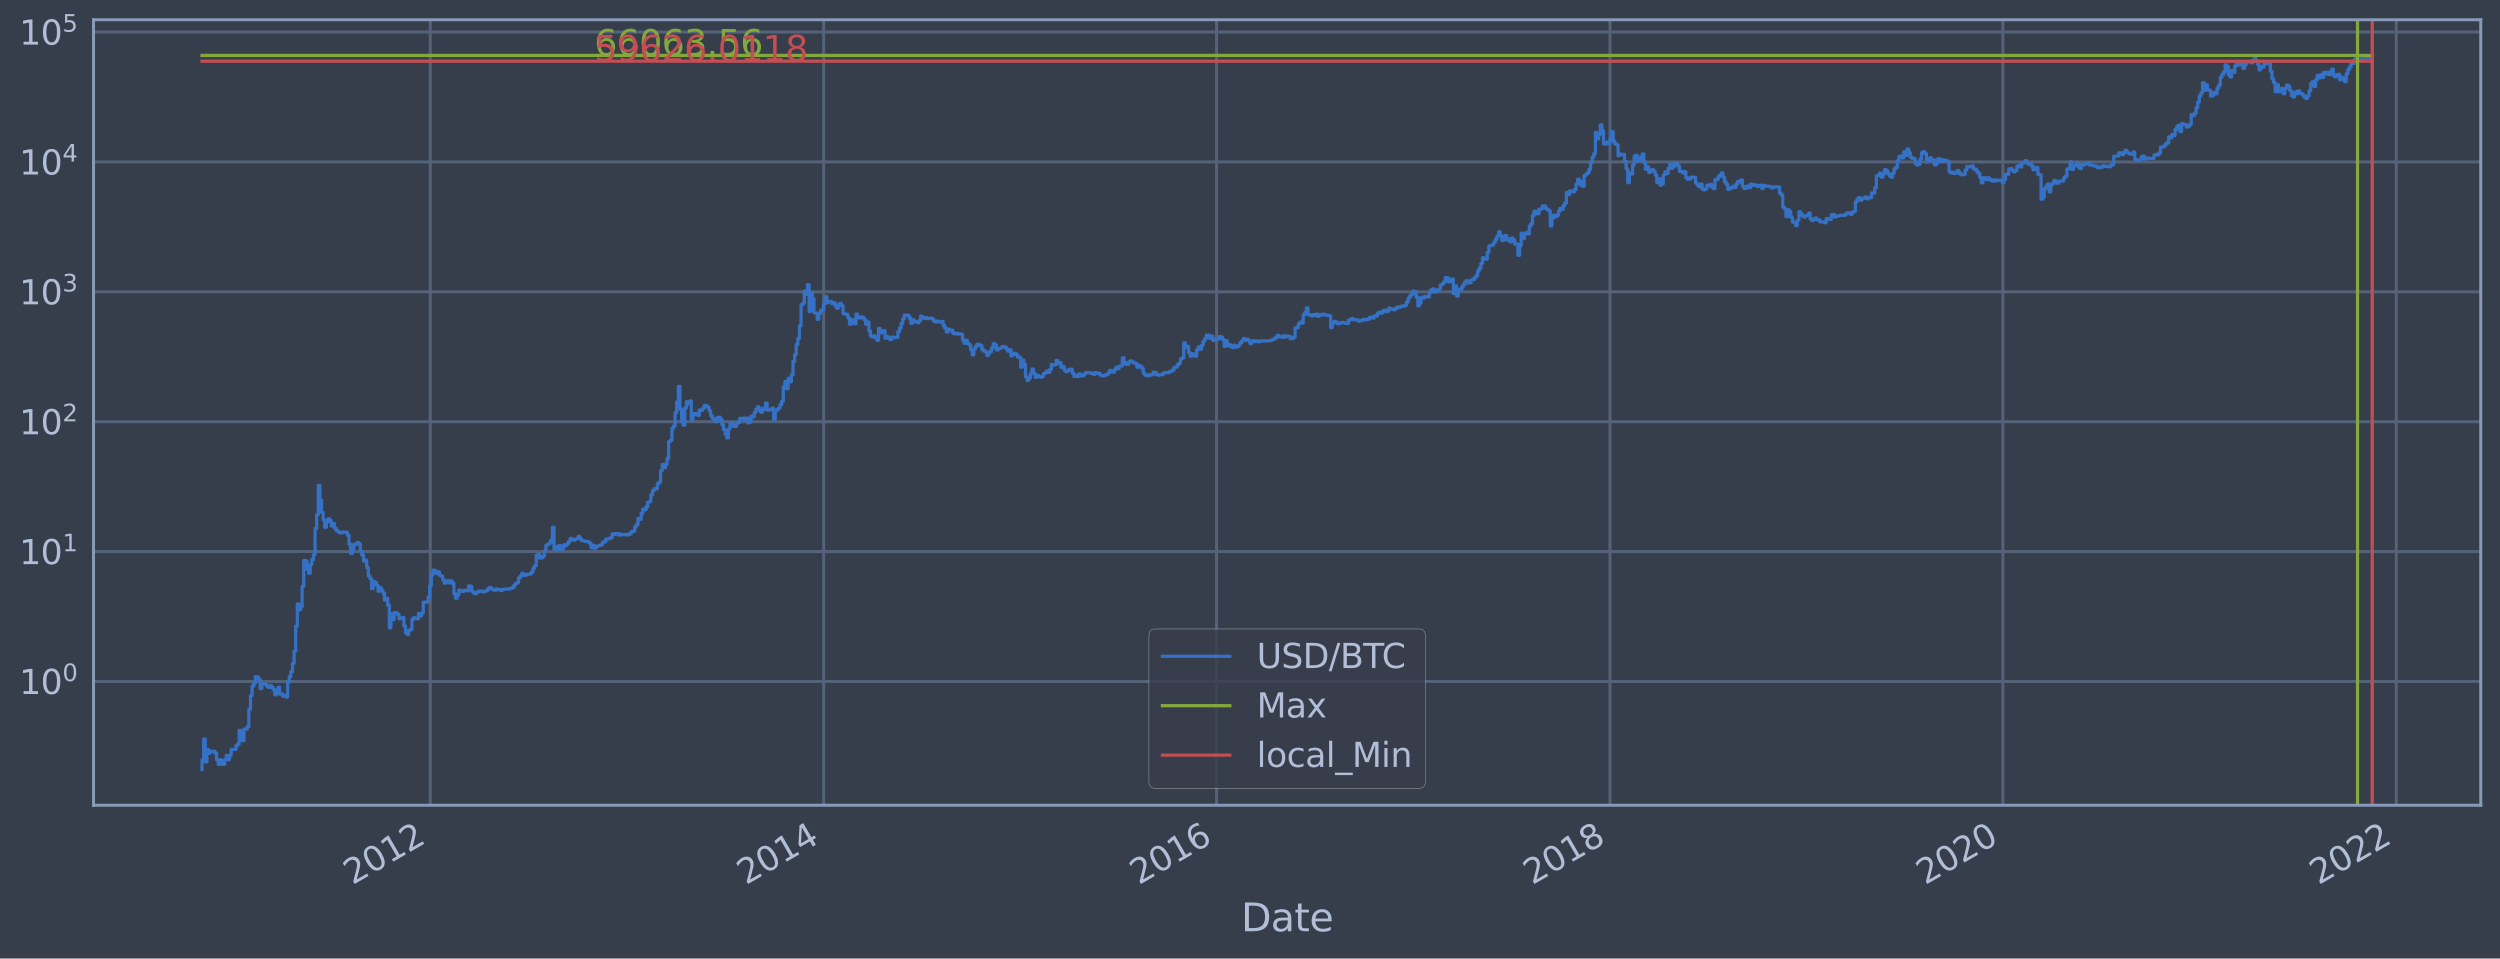 <?xml version="1.0" encoding="utf-8" standalone="no"?>
<!DOCTYPE svg PUBLIC "-//W3C//DTD SVG 1.1//EN"
  "http://www.w3.org/Graphics/SVG/1.1/DTD/svg11.dtd">
<svg xmlns:xlink="http://www.w3.org/1999/xlink" width="934.976pt" height="358.47pt" viewBox="0 0 934.976 358.47" xmlns="http://www.w3.org/2000/svg" version="1.1">
 <defs>
  <style type="text/css">*{stroke-linejoin: round; stroke-linecap: butt}</style>
 </defs>
 <g id="figure_1">
  <g id="patch_1">
   <path d="M 0 358.47 
L 934.976 358.47 
L 934.976 0 
L 0 0 
z
" style="fill: #373e4b"/>
  </g>
  <g id="axes_1">
   <g id="patch_2">
    <path d="M 34.976 301.14 
L 927.776 301.14 
L 927.776 7.38 
L 34.976 7.38 
z
" style="fill: #373e4b"/>
   </g>
   <g id="matplotlib.axis_1">
    <g id="xtick_1">
     <g id="line2d_1">
      <path d="M 160.902 301.14 
L 160.902 7.38 
" clip-path="url(#p36092321a8)" style="fill: none; stroke: #546379; stroke-width: 1.12; stroke-linecap: square"/>
     </g>
     <g id="line2d_2"/>
     <g id="text_1">
      <!-- 2012 -->
      <g style="fill: #b1bed6" transform="translate(131.821 331.065)rotate(-30)scale(0.126 -0.126)">
       <defs>
        <path id="DejaVuSans-32" d="M 1228 531 
L 3431 531 
L 3431 0 
L 469 0 
L 469 531 
Q 828 903 1448 1529 
Q 2069 2156 2228 2338 
Q 2531 2678 2651 2914 
Q 2772 3150 2772 3378 
Q 2772 3750 2511 3984 
Q 2250 4219 1831 4219 
Q 1534 4219 1204 4116 
Q 875 4013 500 3803 
L 500 4441 
Q 881 4594 1212 4672 
Q 1544 4750 1819 4750 
Q 2544 4750 2975 4387 
Q 3406 4025 3406 3419 
Q 3406 3131 3298 2873 
Q 3191 2616 2906 2266 
Q 2828 2175 2409 1742 
Q 1991 1309 1228 531 
z
" transform="scale(0.016)"/>
        <path id="DejaVuSans-30" d="M 2034 4250 
Q 1547 4250 1301 3770 
Q 1056 3291 1056 2328 
Q 1056 1369 1301 889 
Q 1547 409 2034 409 
Q 2525 409 2770 889 
Q 3016 1369 3016 2328 
Q 3016 3291 2770 3770 
Q 2525 4250 2034 4250 
z
M 2034 4750 
Q 2819 4750 3233 4129 
Q 3647 3509 3647 2328 
Q 3647 1150 3233 529 
Q 2819 -91 2034 -91 
Q 1250 -91 836 529 
Q 422 1150 422 2328 
Q 422 3509 836 4129 
Q 1250 4750 2034 4750 
z
" transform="scale(0.016)"/>
        <path id="DejaVuSans-31" d="M 794 531 
L 1825 531 
L 1825 4091 
L 703 3866 
L 703 4441 
L 1819 4666 
L 2450 4666 
L 2450 531 
L 3481 531 
L 3481 0 
L 794 0 
L 794 531 
z
" transform="scale(0.016)"/>
       </defs>
       <use xlink:href="#DejaVuSans-32"/>
       <use xlink:href="#DejaVuSans-30" x="63.623"/>
       <use xlink:href="#DejaVuSans-31" x="127.246"/>
       <use xlink:href="#DejaVuSans-32" x="190.869"/>
      </g>
     </g>
    </g>
    <g id="xtick_2">
     <g id="line2d_3">
      <path d="M 308.04 301.14 
L 308.04 7.38 
" clip-path="url(#p36092321a8)" style="fill: none; stroke: #546379; stroke-width: 1.12; stroke-linecap: square"/>
     </g>
     <g id="line2d_4"/>
     <g id="text_2">
      <!-- 2014 -->
      <g style="fill: #b1bed6" transform="translate(278.958 331.065)rotate(-30)scale(0.126 -0.126)">
       <defs>
        <path id="DejaVuSans-34" d="M 2419 4116 
L 825 1625 
L 2419 1625 
L 2419 4116 
z
M 2253 4666 
L 3047 4666 
L 3047 1625 
L 3713 1625 
L 3713 1100 
L 3047 1100 
L 3047 0 
L 2419 0 
L 2419 1100 
L 313 1100 
L 313 1709 
L 2253 4666 
z
" transform="scale(0.016)"/>
       </defs>
       <use xlink:href="#DejaVuSans-32"/>
       <use xlink:href="#DejaVuSans-30" x="63.623"/>
       <use xlink:href="#DejaVuSans-31" x="127.246"/>
       <use xlink:href="#DejaVuSans-34" x="190.869"/>
      </g>
     </g>
    </g>
    <g id="xtick_3">
     <g id="line2d_5">
      <path d="M 454.976 301.14 
L 454.976 7.38 
" clip-path="url(#p36092321a8)" style="fill: none; stroke: #546379; stroke-width: 1.12; stroke-linecap: square"/>
     </g>
     <g id="line2d_6"/>
     <g id="text_3">
      <!-- 2016 -->
      <g style="fill: #b1bed6" transform="translate(425.895 331.065)rotate(-30)scale(0.126 -0.126)">
       <defs>
        <path id="DejaVuSans-36" d="M 2113 2584 
Q 1688 2584 1439 2293 
Q 1191 2003 1191 1497 
Q 1191 994 1439 701 
Q 1688 409 2113 409 
Q 2538 409 2786 701 
Q 3034 994 3034 1497 
Q 3034 2003 2786 2293 
Q 2538 2584 2113 2584 
z
M 3366 4563 
L 3366 3988 
Q 3128 4100 2886 4159 
Q 2644 4219 2406 4219 
Q 1781 4219 1451 3797 
Q 1122 3375 1075 2522 
Q 1259 2794 1537 2939 
Q 1816 3084 2150 3084 
Q 2853 3084 3261 2657 
Q 3669 2231 3669 1497 
Q 3669 778 3244 343 
Q 2819 -91 2113 -91 
Q 1303 -91 875 529 
Q 447 1150 447 2328 
Q 447 3434 972 4092 
Q 1497 4750 2381 4750 
Q 2619 4750 2861 4703 
Q 3103 4656 3366 4563 
z
" transform="scale(0.016)"/>
       </defs>
       <use xlink:href="#DejaVuSans-32"/>
       <use xlink:href="#DejaVuSans-30" x="63.623"/>
       <use xlink:href="#DejaVuSans-31" x="127.246"/>
       <use xlink:href="#DejaVuSans-36" x="190.869"/>
      </g>
     </g>
    </g>
    <g id="xtick_4">
     <g id="line2d_7">
      <path d="M 602.114 301.14 
L 602.114 7.38 
" clip-path="url(#p36092321a8)" style="fill: none; stroke: #546379; stroke-width: 1.12; stroke-linecap: square"/>
     </g>
     <g id="line2d_8"/>
     <g id="text_4">
      <!-- 2018 -->
      <g style="fill: #b1bed6" transform="translate(573.033 331.065)rotate(-30)scale(0.126 -0.126)">
       <defs>
        <path id="DejaVuSans-38" d="M 2034 2216 
Q 1584 2216 1326 1975 
Q 1069 1734 1069 1313 
Q 1069 891 1326 650 
Q 1584 409 2034 409 
Q 2484 409 2743 651 
Q 3003 894 3003 1313 
Q 3003 1734 2745 1975 
Q 2488 2216 2034 2216 
z
M 1403 2484 
Q 997 2584 770 2862 
Q 544 3141 544 3541 
Q 544 4100 942 4425 
Q 1341 4750 2034 4750 
Q 2731 4750 3128 4425 
Q 3525 4100 3525 3541 
Q 3525 3141 3298 2862 
Q 3072 2584 2669 2484 
Q 3125 2378 3379 2068 
Q 3634 1759 3634 1313 
Q 3634 634 3220 271 
Q 2806 -91 2034 -91 
Q 1263 -91 848 271 
Q 434 634 434 1313 
Q 434 1759 690 2068 
Q 947 2378 1403 2484 
z
M 1172 3481 
Q 1172 3119 1398 2916 
Q 1625 2713 2034 2713 
Q 2441 2713 2670 2916 
Q 2900 3119 2900 3481 
Q 2900 3844 2670 4047 
Q 2441 4250 2034 4250 
Q 1625 4250 1398 4047 
Q 1172 3844 1172 3481 
z
" transform="scale(0.016)"/>
       </defs>
       <use xlink:href="#DejaVuSans-32"/>
       <use xlink:href="#DejaVuSans-30" x="63.623"/>
       <use xlink:href="#DejaVuSans-31" x="127.246"/>
       <use xlink:href="#DejaVuSans-38" x="190.869"/>
      </g>
     </g>
    </g>
    <g id="xtick_5">
     <g id="line2d_9">
      <path d="M 749.05 301.14 
L 749.05 7.38 
" clip-path="url(#p36092321a8)" style="fill: none; stroke: #546379; stroke-width: 1.12; stroke-linecap: square"/>
     </g>
     <g id="line2d_10"/>
     <g id="text_5">
      <!-- 2020 -->
      <g style="fill: #b1bed6" transform="translate(719.969 331.065)rotate(-30)scale(0.126 -0.126)">
       <use xlink:href="#DejaVuSans-32"/>
       <use xlink:href="#DejaVuSans-30" x="63.623"/>
       <use xlink:href="#DejaVuSans-32" x="127.246"/>
       <use xlink:href="#DejaVuSans-30" x="190.869"/>
      </g>
     </g>
    </g>
    <g id="xtick_6">
     <g id="line2d_11">
      <path d="M 896.188 301.14 
L 896.188 7.38 
" clip-path="url(#p36092321a8)" style="fill: none; stroke: #546379; stroke-width: 1.12; stroke-linecap: square"/>
     </g>
     <g id="line2d_12"/>
     <g id="text_6">
      <!-- 2022 -->
      <g style="fill: #b1bed6" transform="translate(867.107 331.065)rotate(-30)scale(0.126 -0.126)">
       <use xlink:href="#DejaVuSans-32"/>
       <use xlink:href="#DejaVuSans-30" x="63.623"/>
       <use xlink:href="#DejaVuSans-32" x="127.246"/>
       <use xlink:href="#DejaVuSans-32" x="190.869"/>
      </g>
     </g>
    </g>
    <g id="text_7">
     <!-- Date -->
     <g style="fill: #b1bed6" transform="translate(464.167 348.276)scale(0.144 -0.144)">
      <defs>
       <path id="DejaVuSans-44" d="M 1259 4147 
L 1259 519 
L 2022 519 
Q 2988 519 3436 956 
Q 3884 1394 3884 2338 
Q 3884 3275 3436 3711 
Q 2988 4147 2022 4147 
L 1259 4147 
z
M 628 4666 
L 1925 4666 
Q 3281 4666 3915 4102 
Q 4550 3538 4550 2338 
Q 4550 1131 3912 565 
Q 3275 0 1925 0 
L 628 0 
L 628 4666 
z
" transform="scale(0.016)"/>
       <path id="DejaVuSans-61" d="M 2194 1759 
Q 1497 1759 1228 1600 
Q 959 1441 959 1056 
Q 959 750 1161 570 
Q 1363 391 1709 391 
Q 2188 391 2477 730 
Q 2766 1069 2766 1631 
L 2766 1759 
L 2194 1759 
z
M 3341 1997 
L 3341 0 
L 2766 0 
L 2766 531 
Q 2569 213 2275 61 
Q 1981 -91 1556 -91 
Q 1019 -91 701 211 
Q 384 513 384 1019 
Q 384 1609 779 1909 
Q 1175 2209 1959 2209 
L 2766 2209 
L 2766 2266 
Q 2766 2663 2505 2880 
Q 2244 3097 1772 3097 
Q 1472 3097 1187 3025 
Q 903 2953 641 2809 
L 641 3341 
Q 956 3463 1253 3523 
Q 1550 3584 1831 3584 
Q 2591 3584 2966 3190 
Q 3341 2797 3341 1997 
z
" transform="scale(0.016)"/>
       <path id="DejaVuSans-74" d="M 1172 4494 
L 1172 3500 
L 2356 3500 
L 2356 3053 
L 1172 3053 
L 1172 1153 
Q 1172 725 1289 603 
Q 1406 481 1766 481 
L 2356 481 
L 2356 0 
L 1766 0 
Q 1100 0 847 248 
Q 594 497 594 1153 
L 594 3053 
L 172 3053 
L 172 3500 
L 594 3500 
L 594 4494 
L 1172 4494 
z
" transform="scale(0.016)"/>
       <path id="DejaVuSans-65" d="M 3597 1894 
L 3597 1613 
L 953 1613 
Q 991 1019 1311 708 
Q 1631 397 2203 397 
Q 2534 397 2845 478 
Q 3156 559 3463 722 
L 3463 178 
Q 3153 47 2828 -22 
Q 2503 -91 2169 -91 
Q 1331 -91 842 396 
Q 353 884 353 1716 
Q 353 2575 817 3079 
Q 1281 3584 2069 3584 
Q 2775 3584 3186 3129 
Q 3597 2675 3597 1894 
z
M 3022 2063 
Q 3016 2534 2758 2815 
Q 2500 3097 2075 3097 
Q 1594 3097 1305 2825 
Q 1016 2553 972 2059 
L 3022 2063 
z
" transform="scale(0.016)"/>
      </defs>
      <use xlink:href="#DejaVuSans-44"/>
      <use xlink:href="#DejaVuSans-61" x="77.002"/>
      <use xlink:href="#DejaVuSans-74" x="138.281"/>
      <use xlink:href="#DejaVuSans-65" x="177.49"/>
     </g>
    </g>
   </g>
   <g id="matplotlib.axis_2">
    <g id="ytick_1">
     <g id="line2d_13">
      <path d="M 34.976 254.864 
L 927.776 254.864 
" clip-path="url(#p36092321a8)" style="fill: none; stroke: #546379; stroke-width: 1.12; stroke-linecap: square"/>
     </g>
     <g id="line2d_14"/>
     <g id="text_8">
      <!-- $\mathdefault{10^{0}}$ -->
      <g style="fill: #b1bed6" transform="translate(7.2 259.651)scale(0.126 -0.126)">
       <use xlink:href="#DejaVuSans-31" transform="translate(0 0.766)"/>
       <use xlink:href="#DejaVuSans-30" transform="translate(63.623 0.766)"/>
       <use xlink:href="#DejaVuSans-30" transform="translate(128.203 39.047)scale(0.7)"/>
      </g>
     </g>
    </g>
    <g id="ytick_2">
     <g id="line2d_15">
      <path d="M 34.976 206.288 
L 927.776 206.288 
" clip-path="url(#p36092321a8)" style="fill: none; stroke: #546379; stroke-width: 1.12; stroke-linecap: square"/>
     </g>
     <g id="line2d_16"/>
     <g id="text_9">
      <!-- $\mathdefault{10^{1}}$ -->
      <g style="fill: #b1bed6" transform="translate(7.2 211.075)scale(0.126 -0.126)">
       <use xlink:href="#DejaVuSans-31" transform="translate(0 0.684)"/>
       <use xlink:href="#DejaVuSans-30" transform="translate(63.623 0.684)"/>
       <use xlink:href="#DejaVuSans-31" transform="translate(128.203 38.966)scale(0.7)"/>
      </g>
     </g>
    </g>
    <g id="ytick_3">
     <g id="line2d_17">
      <path d="M 34.976 157.713 
L 927.776 157.713 
" clip-path="url(#p36092321a8)" style="fill: none; stroke: #546379; stroke-width: 1.12; stroke-linecap: square"/>
     </g>
     <g id="line2d_18"/>
     <g id="text_10">
      <!-- $\mathdefault{10^{2}}$ -->
      <g style="fill: #b1bed6" transform="translate(7.2 162.5)scale(0.126 -0.126)">
       <use xlink:href="#DejaVuSans-31" transform="translate(0 0.766)"/>
       <use xlink:href="#DejaVuSans-30" transform="translate(63.623 0.766)"/>
       <use xlink:href="#DejaVuSans-32" transform="translate(128.203 39.047)scale(0.7)"/>
      </g>
     </g>
    </g>
    <g id="ytick_4">
     <g id="line2d_19">
      <path d="M 34.976 109.138 
L 927.776 109.138 
" clip-path="url(#p36092321a8)" style="fill: none; stroke: #546379; stroke-width: 1.12; stroke-linecap: square"/>
     </g>
     <g id="line2d_20"/>
     <g id="text_11">
      <!-- $\mathdefault{10^{3}}$ -->
      <g style="fill: #b1bed6" transform="translate(7.2 113.925)scale(0.126 -0.126)">
       <defs>
        <path id="DejaVuSans-33" d="M 2597 2516 
Q 3050 2419 3304 2112 
Q 3559 1806 3559 1356 
Q 3559 666 3084 287 
Q 2609 -91 1734 -91 
Q 1441 -91 1130 -33 
Q 819 25 488 141 
L 488 750 
Q 750 597 1062 519 
Q 1375 441 1716 441 
Q 2309 441 2620 675 
Q 2931 909 2931 1356 
Q 2931 1769 2642 2001 
Q 2353 2234 1838 2234 
L 1294 2234 
L 1294 2753 
L 1863 2753 
Q 2328 2753 2575 2939 
Q 2822 3125 2822 3475 
Q 2822 3834 2567 4026 
Q 2313 4219 1838 4219 
Q 1578 4219 1281 4162 
Q 984 4106 628 3988 
L 628 4550 
Q 988 4650 1302 4700 
Q 1616 4750 1894 4750 
Q 2613 4750 3031 4423 
Q 3450 4097 3450 3541 
Q 3450 3153 3228 2886 
Q 3006 2619 2597 2516 
z
" transform="scale(0.016)"/>
       </defs>
       <use xlink:href="#DejaVuSans-31" transform="translate(0 0.766)"/>
       <use xlink:href="#DejaVuSans-30" transform="translate(63.623 0.766)"/>
       <use xlink:href="#DejaVuSans-33" transform="translate(128.203 39.047)scale(0.7)"/>
      </g>
     </g>
    </g>
    <g id="ytick_5">
     <g id="line2d_21">
      <path d="M 34.976 60.562 
L 927.776 60.562 
" clip-path="url(#p36092321a8)" style="fill: none; stroke: #546379; stroke-width: 1.12; stroke-linecap: square"/>
     </g>
     <g id="line2d_22"/>
     <g id="text_12">
      <!-- $\mathdefault{10^{4}}$ -->
      <g style="fill: #b1bed6" transform="translate(7.2 65.349)scale(0.126 -0.126)">
       <use xlink:href="#DejaVuSans-31" transform="translate(0 0.684)"/>
       <use xlink:href="#DejaVuSans-30" transform="translate(63.623 0.684)"/>
       <use xlink:href="#DejaVuSans-34" transform="translate(128.203 38.966)scale(0.7)"/>
      </g>
     </g>
    </g>
    <g id="ytick_6">
     <g id="line2d_23">
      <path d="M 34.976 11.987 
L 927.776 11.987 
" clip-path="url(#p36092321a8)" style="fill: none; stroke: #546379; stroke-width: 1.12; stroke-linecap: square"/>
     </g>
     <g id="line2d_24"/>
     <g id="text_13">
      <!-- $\mathdefault{10^{5}}$ -->
      <g style="fill: #b1bed6" transform="translate(7.2 16.774)scale(0.126 -0.126)">
       <defs>
        <path id="DejaVuSans-35" d="M 691 4666 
L 3169 4666 
L 3169 4134 
L 1269 4134 
L 1269 2991 
Q 1406 3038 1543 3061 
Q 1681 3084 1819 3084 
Q 2600 3084 3056 2656 
Q 3513 2228 3513 1497 
Q 3513 744 3044 326 
Q 2575 -91 1722 -91 
Q 1428 -91 1123 -41 
Q 819 9 494 109 
L 494 744 
Q 775 591 1075 516 
Q 1375 441 1709 441 
Q 2250 441 2565 725 
Q 2881 1009 2881 1497 
Q 2881 1984 2565 2268 
Q 2250 2553 1709 2553 
Q 1456 2553 1204 2497 
Q 953 2441 691 2322 
L 691 4666 
z
" transform="scale(0.016)"/>
       </defs>
       <use xlink:href="#DejaVuSans-31" transform="translate(0 0.684)"/>
       <use xlink:href="#DejaVuSans-30" transform="translate(63.623 0.684)"/>
       <use xlink:href="#DejaVuSans-35" transform="translate(128.203 38.966)scale(0.7)"/>
      </g>
     </g>
    </g>
    <g id="ytick_7">
     <g id="line2d_25"/>
    </g>
    <g id="ytick_8">
     <g id="line2d_26"/>
    </g>
    <g id="ytick_9">
     <g id="line2d_27"/>
    </g>
    <g id="ytick_10">
     <g id="line2d_28"/>
    </g>
    <g id="ytick_11">
     <g id="line2d_29"/>
    </g>
    <g id="ytick_12">
     <g id="line2d_30"/>
    </g>
    <g id="ytick_13">
     <g id="line2d_31"/>
    </g>
    <g id="ytick_14">
     <g id="line2d_32"/>
    </g>
    <g id="ytick_15">
     <g id="line2d_33"/>
    </g>
    <g id="ytick_16">
     <g id="line2d_34"/>
    </g>
    <g id="ytick_17">
     <g id="line2d_35"/>
    </g>
    <g id="ytick_18">
     <g id="line2d_36"/>
    </g>
    <g id="ytick_19">
     <g id="line2d_37"/>
    </g>
    <g id="ytick_20">
     <g id="line2d_38"/>
    </g>
    <g id="ytick_21">
     <g id="line2d_39"/>
    </g>
    <g id="ytick_22">
     <g id="line2d_40"/>
    </g>
    <g id="ytick_23">
     <g id="line2d_41"/>
    </g>
    <g id="ytick_24">
     <g id="line2d_42"/>
    </g>
    <g id="ytick_25">
     <g id="line2d_43"/>
    </g>
    <g id="ytick_26">
     <g id="line2d_44"/>
    </g>
    <g id="ytick_27">
     <g id="line2d_45"/>
    </g>
    <g id="ytick_28">
     <g id="line2d_46"/>
    </g>
    <g id="ytick_29">
     <g id="line2d_47"/>
    </g>
    <g id="ytick_30">
     <g id="line2d_48"/>
    </g>
    <g id="ytick_31">
     <g id="line2d_49"/>
    </g>
    <g id="ytick_32">
     <g id="line2d_50"/>
    </g>
    <g id="ytick_33">
     <g id="line2d_51"/>
    </g>
    <g id="ytick_34">
     <g id="line2d_52"/>
    </g>
    <g id="ytick_35">
     <g id="line2d_53"/>
    </g>
    <g id="ytick_36">
     <g id="line2d_54"/>
    </g>
    <g id="ytick_37">
     <g id="line2d_55"/>
    </g>
    <g id="ytick_38">
     <g id="line2d_56"/>
    </g>
    <g id="ytick_39">
     <g id="line2d_57"/>
    </g>
    <g id="ytick_40">
     <g id="line2d_58"/>
    </g>
    <g id="ytick_41">
     <g id="line2d_59"/>
    </g>
    <g id="ytick_42">
     <g id="line2d_60"/>
    </g>
    <g id="ytick_43">
     <g id="line2d_61"/>
    </g>
    <g id="ytick_44">
     <g id="line2d_62"/>
    </g>
    <g id="ytick_45">
     <g id="line2d_63"/>
    </g>
    <g id="ytick_46">
     <g id="line2d_64"/>
    </g>
    <g id="ytick_47">
     <g id="line2d_65"/>
    </g>
    <g id="ytick_48">
     <g id="line2d_66"/>
    </g>
    <g id="ytick_49">
     <g id="line2d_67"/>
    </g>
    <g id="ytick_50">
     <g id="line2d_68"/>
    </g>
    <g id="ytick_51">
     <g id="line2d_69"/>
    </g>
    <g id="ytick_52">
     <g id="line2d_70"/>
    </g>
    <g id="ytick_53">
     <g id="line2d_71"/>
    </g>
    <g id="ytick_54">
     <g id="line2d_72"/>
    </g>
   </g>
   <g id="line2d_73">
    <path d="M 75.558 287.787 
L 75.558 284.109 
L 76.162 284.109 
L 76.162 276.416 
L 76.766 276.416 
L 76.766 284.97 
L 77.369 284.97 
L 77.369 280.263 
L 77.973 280.263 
L 77.973 281.718 
L 78.577 281.718 
L 78.577 280.978 
L 80.389 280.978 
L 80.389 281.718 
L 80.992 281.718 
L 80.992 284.109 
L 81.596 284.109 
L 81.596 285.868 
L 82.2 285.868 
L 82.2 284.109 
L 82.804 284.109 
L 82.804 285.868 
L 84.012 285.868 
L 84.012 284.109 
L 84.616 284.109 
L 84.616 282.485 
L 85.219 282.485 
L 85.219 284.109 
L 85.823 284.109 
L 85.823 282.485 
L 86.427 282.485 
L 86.427 280.263 
L 88.239 280.263 
L 88.239 278.901 
L 88.842 278.901 
L 88.842 278.252 
L 89.446 278.252 
L 89.446 273.164 
L 90.05 273.164 
L 90.05 274.194 
L 90.654 274.194 
L 90.654 277.011 
L 91.258 277.011 
L 91.258 272.668 
L 92.466 272.668 
L 92.466 271.709 
L 93.069 271.709 
L 93.069 265.291 
L 93.673 265.291 
L 93.673 260.105 
L 94.277 260.105 
L 94.277 256.623 
L 94.881 256.623 
L 94.881 255.506 
L 95.485 255.506 
L 95.485 253.046 
L 96.089 253.046 
L 96.089 253.24 
L 96.693 253.24 
L 96.693 254.036 
L 97.296 254.036 
L 97.296 257.56 
L 97.9 257.56 
L 97.9 255.725 
L 99.108 255.725 
L 99.108 255.946 
L 99.712 255.946 
L 99.712 256.623 
L 100.316 256.623 
L 100.316 257.086 
L 100.919 257.086 
L 100.919 256.395 
L 101.523 256.395 
L 101.523 257.086 
L 102.127 257.086 
L 102.127 257.801 
L 102.731 257.801 
L 102.731 259.836 
L 103.335 259.836 
L 103.335 258.045 
L 103.939 258.045 
L 103.939 257.086 
L 104.543 257.086 
L 104.543 259.571 
L 105.75 259.571 
L 105.75 260.377 
L 106.354 260.377 
L 106.354 260.105 
L 106.958 260.105 
L 106.958 260.653 
L 107.562 260.653 
L 107.562 255.076 
L 108.166 255.076 
L 108.166 253.046 
L 108.769 253.046 
L 108.769 251.194 
L 109.373 251.194 
L 109.373 248.069 
L 109.977 248.069 
L 109.977 243.546 
L 110.581 243.546 
L 110.581 234.225 
L 111.185 234.225 
L 111.185 225.884 
L 111.789 225.884 
L 111.789 228.077 
L 112.393 228.077 
L 112.393 226.98 
L 112.996 226.98 
L 112.996 219.248 
L 113.6 219.248 
L 113.6 209.568 
L 114.204 209.568 
L 114.204 209.791 
L 114.808 209.791 
L 114.808 212.985 
L 115.412 212.985 
L 115.412 214.393 
L 116.016 214.393 
L 116.016 211.128 
L 116.62 211.128 
L 116.62 209.275 
L 117.223 209.275 
L 117.223 207.437 
L 117.827 207.437 
L 117.827 197.664 
L 118.431 197.664 
L 118.431 192.538 
L 119.035 192.538 
L 119.035 181.527 
L 119.639 181.527 
L 119.639 187.068 
L 120.243 187.068 
L 120.243 191.676 
L 120.846 191.676 
L 120.846 194.362 
L 121.45 194.362 
L 121.45 197.193 
L 122.054 197.193 
L 122.054 195.156 
L 122.658 195.156 
L 122.658 194.018 
L 123.262 194.018 
L 123.262 194.628 
L 123.866 194.628 
L 123.866 196.719 
L 124.47 196.719 
L 124.47 195.801 
L 125.073 195.801 
L 125.073 197.511 
L 125.677 197.511 
L 125.677 198.421 
L 126.281 198.421 
L 126.281 198.817 
L 126.885 198.817 
L 126.885 199.296 
L 128.093 199.281 
L 128.093 198.95 
L 129.3 199.04 
L 129.3 199.1 
L 129.904 199.1 
L 129.904 200.161 
L 130.508 200.161 
L 130.508 203.487 
L 131.112 203.487 
L 131.112 207.018 
L 131.716 207.018 
L 131.716 205.563 
L 132.32 205.563 
L 132.32 203.524 
L 133.527 203.543 
L 133.527 202.886 
L 134.131 202.886 
L 134.131 203.395 
L 134.735 203.395 
L 134.735 206.267 
L 135.339 206.267 
L 135.339 207.594 
L 135.943 207.594 
L 135.943 209.816 
L 136.547 209.816 
L 136.547 209.568 
L 137.15 209.568 
L 137.15 212.273 
L 137.754 212.273 
L 137.754 215.409 
L 138.358 215.409 
L 138.358 216.407 
L 138.962 216.407 
L 138.962 220.165 
L 139.566 220.165 
L 139.566 217.455 
L 140.17 217.455 
L 140.17 217.78 
L 140.773 217.78 
L 140.773 218.939 
L 141.377 218.939 
L 141.377 221.123 
L 141.981 221.123 
L 141.981 219.801 
L 142.585 219.801 
L 142.585 220.785 
L 143.189 220.785 
L 143.189 221.816 
L 143.793 221.816 
L 143.793 224.439 
L 144.397 224.439 
L 144.397 223.752 
L 145 223.752 
L 145 226.315 
L 145.604 226.315 
L 145.604 234.787 
L 146.208 234.787 
L 146.208 229.613 
L 146.812 229.613 
L 146.812 231.687 
L 147.416 231.687 
L 147.416 229.109 
L 148.623 229.171 
L 148.623 229.805 
L 149.227 229.805 
L 149.227 231.408 
L 149.831 231.408 
L 149.831 231.064 
L 150.435 231.064 
L 150.435 230.928 
L 151.039 230.928 
L 151.039 234.146 
L 151.643 234.146 
L 151.643 236.66 
L 152.247 236.66 
L 152.247 237.293 
L 152.85 237.293 
L 152.85 235.703 
L 153.454 235.703 
L 153.454 235.449 
L 154.058 235.449 
L 154.058 231.687 
L 154.662 231.687 
L 154.662 230.996 
L 155.266 230.996 
L 155.266 231.269 
L 155.87 231.269 
L 155.87 231.408 
L 156.474 231.408 
L 156.474 229.486 
L 157.077 229.486 
L 157.077 230.326 
L 157.681 230.326 
L 157.681 229.296 
L 158.285 229.296 
L 158.285 225.201 
L 160.097 225.149 
L 160.097 223.275 
L 160.7 223.275 
L 160.7 219.093 
L 161.304 219.093 
L 161.304 215.054 
L 161.908 215.054 
L 161.908 213.218 
L 162.512 213.218 
L 162.512 213.513 
L 163.116 213.513 
L 163.116 214.393 
L 163.72 214.393 
L 163.72 213.903 
L 164.324 213.903 
L 164.324 215.15 
L 164.927 215.15 
L 164.927 215.474 
L 165.531 215.474 
L 165.531 216.785 
L 166.135 216.785 
L 166.135 218.073 
L 166.739 218.073 
L 166.739 217.889 
L 167.343 217.889 
L 167.343 217.1 
L 167.947 217.1 
L 167.947 217.999 
L 168.55 217.999 
L 168.55 217.277 
L 169.154 217.277 
L 169.154 218.184 
L 169.758 218.184 
L 169.758 222.037 
L 170.362 222.037 
L 170.362 223.704 
L 170.966 223.704 
L 170.966 222.533 
L 171.57 222.533 
L 171.57 220.701 
L 172.174 220.701 
L 172.174 220.995 
L 172.777 220.995 
L 172.777 221.166 
L 173.381 221.166 
L 173.381 220.743 
L 173.985 220.743 
L 173.985 220.953 
L 175.193 220.995 
L 175.193 219.093 
L 175.797 219.093 
L 175.797 219.287 
L 176.401 219.287 
L 176.401 221.123 
L 177.004 221.123 
L 177.004 221.728 
L 177.608 221.728 
L 177.608 222.037 
L 178.212 222.037 
L 178.212 221.553 
L 178.816 221.553 
L 178.816 221.038 
L 180.024 221.08 
L 180.024 221.166 
L 180.627 221.166 
L 180.627 221.337 
L 181.231 221.337 
L 181.231 221.038 
L 182.439 220.953 
L 182.439 220.124 
L 183.043 220.124 
L 183.043 219.682 
L 183.647 219.682 
L 183.647 220.246 
L 184.251 220.246 
L 184.251 220.535 
L 184.854 220.535 
L 184.854 220.743 
L 185.458 220.743 
L 185.458 220.287 
L 186.062 220.287 
L 186.062 220.493 
L 187.27 220.493 
L 187.27 220.869 
L 187.874 220.869 
L 187.874 220.493 
L 188.478 220.493 
L 188.478 220.328 
L 190.893 220.246 
L 190.893 220.043 
L 191.497 220.043 
L 191.497 219.801 
L 192.101 219.801 
L 192.101 218.977 
L 192.704 218.977 
L 192.704 218.221 
L 193.308 218.221 
L 193.308 217.926 
L 193.912 217.926 
L 193.912 216.136 
L 194.516 216.136 
L 194.516 215.441 
L 195.12 215.441 
L 195.12 214.424 
L 195.724 214.424 
L 195.724 215.182 
L 196.931 215.118 
L 196.931 214.768 
L 198.139 214.705 
L 198.139 214.611 
L 198.743 214.611 
L 198.743 213.873 
L 199.347 213.873 
L 199.347 212.47 
L 199.951 212.47 
L 199.951 211.53 
L 200.554 211.53 
L 200.554 207.661 
L 201.158 207.661 
L 201.158 207.304 
L 201.762 207.304 
L 201.762 208.723 
L 202.97 208.628 
L 202.97 208.001 
L 203.574 208.001 
L 203.574 206.037 
L 204.178 206.037 
L 204.178 203.879 
L 204.781 203.879 
L 204.781 203.617 
L 205.385 203.617 
L 205.385 203.085 
L 205.989 203.085 
L 205.989 201.921 
L 206.593 201.921 
L 206.593 197.221 
L 207.197 197.221 
L 207.197 205.36 
L 207.801 205.36 
L 207.801 205.767 
L 208.405 205.767 
L 208.405 204.297 
L 209.008 204.297 
L 209.008 204.011 
L 209.612 204.011 
L 209.612 205.542 
L 210.216 205.542 
L 210.216 205.079 
L 210.82 205.079 
L 210.82 203.766 
L 211.424 203.766 
L 211.424 204.011 
L 212.028 204.011 
L 212.028 203.377 
L 212.631 203.377 
L 212.631 202.477 
L 213.235 202.477 
L 213.235 201.363 
L 213.839 201.363 
L 213.839 201.75 
L 214.443 201.75 
L 214.443 202.024 
L 215.047 202.024 
L 215.047 201.648 
L 215.651 201.648 
L 215.651 201.446 
L 216.255 201.446 
L 216.255 200.64 
L 216.858 200.64 
L 216.858 201.446 
L 217.462 201.446 
L 217.462 202.163 
L 218.67 202.267 
L 218.67 202.46 
L 219.878 202.548 
L 219.878 202.69 
L 220.481 202.69 
L 220.481 203.23 
L 221.085 203.23 
L 221.085 204.881 
L 221.689 204.881 
L 221.689 203.954 
L 222.293 203.954 
L 222.293 205.019 
L 222.897 205.019 
L 222.897 204.335 
L 223.501 204.335 
L 223.501 204.201 
L 224.105 204.201 
L 224.105 203.954 
L 224.708 203.954 
L 224.708 203.747 
L 225.312 203.747 
L 225.312 202.761 
L 225.916 202.761 
L 225.916 202.619 
L 226.52 202.619 
L 226.52 201.648 
L 227.728 201.581 
L 227.728 201.312 
L 228.332 201.312 
L 228.332 201.163 
L 228.935 201.163 
L 228.935 199.662 
L 229.539 199.662 
L 229.539 199.91 
L 230.143 199.91 
L 230.143 199.494 
L 231.351 199.57 
L 231.351 200.114 
L 231.955 200.114 
L 231.955 199.755 
L 232.558 199.755 
L 232.558 200.036 
L 233.766 199.942 
L 233.766 199.848 
L 234.37 199.848 
L 234.37 200.083 
L 234.974 200.083 
L 234.974 199.895 
L 235.578 199.895 
L 235.578 199.433 
L 236.182 199.433 
L 236.182 198.728 
L 237.389 198.684 
L 237.389 197.002 
L 237.993 197.002 
L 237.993 196.176 
L 238.597 196.176 
L 238.597 193.923 
L 239.201 193.923 
L 239.201 194.231 
L 239.805 194.231 
L 239.805 191.899 
L 240.408 191.899 
L 240.408 190.387 
L 241.012 190.387 
L 241.012 190.646 
L 241.616 190.646 
L 241.616 189.512 
L 242.22 189.512 
L 242.22 187.846 
L 242.824 187.846 
L 242.824 187.557 
L 243.428 187.557 
L 243.428 185.032 
L 244.032 185.032 
L 244.032 183.481 
L 244.635 183.481 
L 244.635 182.749 
L 245.843 182.833 
L 245.843 180.872 
L 246.447 180.872 
L 246.447 180.317 
L 247.051 180.317 
L 247.051 176.014 
L 247.655 176.014 
L 247.655 173.672 
L 248.259 173.672 
L 248.259 174.879 
L 248.862 174.879 
L 248.862 173.686 
L 249.466 173.686 
L 249.466 171.46 
L 250.07 171.46 
L 250.07 165.162 
L 250.674 165.162 
L 250.674 164.664 
L 251.278 164.664 
L 251.278 160.219 
L 251.882 160.219 
L 251.882 159.358 
L 252.485 159.358 
L 252.485 154.34 
L 253.089 154.34 
L 253.089 150.301 
L 253.693 150.301 
L 253.693 144.513 
L 254.297 144.513 
L 254.297 153.022 
L 254.901 153.022 
L 254.901 157.713 
L 255.505 157.713 
L 255.505 159.041 
L 256.109 159.041 
L 256.109 152.588 
L 256.712 152.588 
L 256.712 150.241 
L 257.316 150.241 
L 257.316 151.072 
L 257.92 151.072 
L 257.92 149.941 
L 258.524 149.941 
L 258.524 157.028 
L 259.128 157.028 
L 259.128 154.586 
L 259.732 154.586 
L 259.732 155.069 
L 260.335 155.069 
L 260.335 154.64 
L 260.939 154.64 
L 260.939 155.322 
L 261.543 155.322 
L 261.543 153.291 
L 262.147 153.291 
L 262.147 153.515 
L 262.751 153.515 
L 262.751 152.721 
L 263.355 152.721 
L 263.355 151.618 
L 263.959 151.618 
L 263.959 151.808 
L 264.562 151.808 
L 264.562 152.292 
L 265.166 152.292 
L 265.166 153.619 
L 265.77 153.619 
L 265.77 155.417 
L 266.374 155.417 
L 266.374 156.464 
L 266.978 156.464 
L 266.978 156.906 
L 267.582 156.906 
L 267.582 157.734 
L 268.186 157.734 
L 268.186 156.152 
L 268.789 156.152 
L 268.789 156.021 
L 269.393 156.021 
L 269.393 156.908 
L 269.997 156.908 
L 269.997 158.873 
L 270.601 158.873 
L 270.601 160.651 
L 271.205 160.651 
L 271.205 162.41 
L 271.809 162.41 
L 271.809 163.782 
L 272.412 163.782 
L 272.412 160.434 
L 273.016 160.434 
L 273.016 158.139 
L 273.62 158.139 
L 273.62 158.345 
L 274.224 158.345 
L 274.224 159.472 
L 275.432 159.474 
L 275.432 158.356 
L 276.036 158.356 
L 276.036 157.989 
L 276.639 157.989 
L 276.639 156.444 
L 277.243 156.444 
L 277.243 156.694 
L 277.847 156.694 
L 277.847 156.373 
L 278.451 156.373 
L 278.451 157.13 
L 279.055 157.13 
L 279.055 156.357 
L 279.659 156.357 
L 279.659 158.122 
L 280.262 158.122 
L 280.262 157.861 
L 280.866 157.861 
L 280.866 155.62 
L 281.47 155.62 
L 281.47 155.887 
L 282.074 155.887 
L 282.074 154.271 
L 282.678 154.271 
L 282.678 153.033 
L 283.282 153.033 
L 283.282 152.164 
L 283.886 152.164 
L 283.886 153.409 
L 284.489 153.409 
L 284.489 154.189 
L 285.093 154.189 
L 285.093 152.747 
L 285.697 152.747 
L 285.697 153.166 
L 286.301 153.166 
L 286.301 150.743 
L 286.905 150.743 
L 286.905 153.339 
L 288.113 153.406 
L 288.113 153.065 
L 288.716 153.065 
L 288.716 152.669 
L 289.32 152.669 
L 289.32 156.916 
L 289.924 156.916 
L 289.924 153.657 
L 290.528 153.657 
L 290.528 153.155 
L 291.132 153.155 
L 291.132 152.603 
L 291.736 152.603 
L 291.736 151.355 
L 292.339 151.355 
L 292.339 150.029 
L 292.943 150.029 
L 292.943 144.608 
L 293.547 144.608 
L 293.547 142.704 
L 294.151 142.704 
L 294.151 145.365 
L 294.755 145.365 
L 294.755 141.467 
L 295.359 141.467 
L 295.359 142.776 
L 295.963 142.776 
L 295.963 140.146 
L 296.566 140.146 
L 296.566 135.178 
L 297.17 135.178 
L 297.17 132.654 
L 297.774 132.654 
L 297.774 128.84 
L 298.378 128.84 
L 298.378 126.59 
L 298.982 126.59 
L 298.982 121.865 
L 299.586 121.865 
L 299.586 113.977 
L 300.189 113.977 
L 300.189 113.465 
L 300.793 113.465 
L 300.793 108.842 
L 301.397 108.842 
L 301.397 110.109 
L 302.001 110.109 
L 302.001 106.431 
L 302.605 106.431 
L 302.605 116.485 
L 303.209 116.485 
L 303.209 109.591 
L 303.813 109.591 
L 303.813 111.715 
L 304.416 111.715 
L 304.416 116.966 
L 305.02 116.966 
L 305.02 117.11 
L 305.624 117.11 
L 305.624 119.424 
L 306.228 119.424 
L 306.228 117.304 
L 306.832 117.304 
L 306.832 116.215 
L 307.436 116.215 
L 307.436 115.719 
L 308.04 115.719 
L 308.04 113.651 
L 308.643 113.651 
L 308.643 110.996 
L 309.247 110.996 
L 309.247 113.163 
L 309.851 113.163 
L 309.851 112.715 
L 311.059 112.77 
L 311.059 113.552 
L 311.663 113.552 
L 311.663 113.202 
L 312.266 113.202 
L 312.266 114.379 
L 312.87 114.379 
L 312.87 115.275 
L 313.474 115.275 
L 313.474 113.845 
L 314.078 113.845 
L 314.078 113.47 
L 314.682 113.47 
L 314.682 114.352 
L 315.286 114.352 
L 315.286 117.249 
L 315.89 117.249 
L 315.89 117.426 
L 316.493 117.426 
L 316.493 117.577 
L 317.097 117.577 
L 317.097 118.886 
L 317.701 118.886 
L 317.701 121.257 
L 318.305 121.257 
L 318.305 119.529 
L 318.909 119.529 
L 318.909 120.441 
L 319.513 120.441 
L 319.513 121.09 
L 320.116 121.09 
L 320.116 117.483 
L 320.72 117.483 
L 320.72 118.818 
L 321.928 118.907 
L 321.928 118.519 
L 322.532 118.519 
L 322.532 118.718 
L 323.136 118.718 
L 323.136 119.524 
L 323.74 119.524 
L 323.74 121.256 
L 324.343 121.256 
L 324.343 120.42 
L 324.947 120.42 
L 324.947 123.777 
L 325.551 123.777 
L 325.551 125.635 
L 326.155 125.635 
L 326.155 126.043 
L 326.759 126.043 
L 326.759 125.611 
L 327.363 125.611 
L 327.363 126.365 
L 327.967 126.365 
L 327.967 127.27 
L 328.57 127.27 
L 328.57 122.811 
L 329.174 122.811 
L 329.174 124.529 
L 329.778 124.529 
L 329.778 123.829 
L 330.382 123.829 
L 330.382 123.67 
L 330.986 123.67 
L 330.986 126.515 
L 331.59 126.515 
L 331.59 125.888 
L 332.193 125.888 
L 332.193 126.457 
L 332.797 126.457 
L 332.797 127.04 
L 333.401 127.04 
L 333.401 126.03 
L 334.005 126.03 
L 334.005 126.34 
L 334.609 126.34 
L 334.609 126.146 
L 335.817 126.129 
L 335.817 124.016 
L 336.42 124.016 
L 336.42 122.614 
L 337.024 122.614 
L 337.024 120.896 
L 337.628 120.896 
L 337.628 119.178 
L 338.232 119.178 
L 338.232 117.84 
L 339.44 117.856 
L 339.44 117.996 
L 340.043 117.996 
L 340.043 119.054 
L 340.647 119.054 
L 340.647 120.912 
L 341.251 120.912 
L 341.251 119.635 
L 341.855 119.635 
L 341.855 120.145 
L 342.459 120.145 
L 342.459 120.331 
L 343.063 120.331 
L 343.063 120.726 
L 343.667 120.726 
L 343.667 119.914 
L 344.27 119.914 
L 344.27 118.21 
L 344.874 118.21 
L 344.874 118.851 
L 345.478 118.851 
L 345.478 119.054 
L 346.082 119.054 
L 346.082 118.751 
L 346.686 118.751 
L 346.686 119.181 
L 347.29 119.181 
L 347.29 119.026 
L 348.497 118.985 
L 348.497 119.208 
L 349.101 119.208 
L 349.101 120.059 
L 349.705 120.059 
L 349.705 120.43 
L 350.309 120.43 
L 350.309 120.064 
L 350.913 120.064 
L 350.913 120.322 
L 351.517 120.322 
L 351.517 120.447 
L 352.12 120.447 
L 352.12 120.242 
L 352.724 120.242 
L 352.724 121.75 
L 353.328 121.75 
L 353.328 122.776 
L 353.932 122.776 
L 353.932 124.186 
L 354.536 124.186 
L 354.536 123.108 
L 355.14 123.108 
L 355.14 123.695 
L 355.744 123.695 
L 355.744 123.483 
L 356.347 123.483 
L 356.347 124.671 
L 356.951 124.671 
L 356.951 124.865 
L 357.555 124.865 
L 357.555 124.639 
L 358.159 124.639 
L 358.159 124.916 
L 359.367 124.859 
L 359.367 125.028 
L 359.97 125.028 
L 359.97 127.161 
L 360.574 127.161 
L 360.574 128.407 
L 361.178 128.407 
L 361.178 127.254 
L 361.782 127.254 
L 361.782 128.447 
L 362.386 128.447 
L 362.386 128.992 
L 362.99 128.992 
L 362.99 130.755 
L 363.594 130.755 
L 363.594 132.679 
L 364.197 132.679 
L 364.197 130.48 
L 364.801 130.48 
L 364.801 129.505 
L 365.405 129.505 
L 365.405 128.742 
L 366.009 128.742 
L 366.009 128.948 
L 366.613 128.948 
L 366.613 129.225 
L 367.217 129.225 
L 367.217 130.779 
L 367.821 130.779 
L 367.821 131.23 
L 368.424 131.23 
L 368.424 131.57 
L 369.028 131.57 
L 369.028 132.89 
L 369.632 132.89 
L 369.632 131.981 
L 370.236 131.981 
L 370.236 131.47 
L 370.84 131.47 
L 370.84 130.146 
L 371.444 130.146 
L 371.444 128.515 
L 372.047 128.515 
L 372.047 129.063 
L 372.651 129.063 
L 372.651 130.898 
L 373.255 130.898 
L 373.255 130.277 
L 374.463 130.292 
L 374.463 129.796 
L 375.067 129.796 
L 375.067 129.571 
L 375.671 129.571 
L 375.671 129.773 
L 376.274 129.773 
L 376.274 130.516 
L 376.878 130.516 
L 376.878 131.347 
L 377.482 131.347 
L 377.482 130.82 
L 378.086 130.82 
L 378.086 133.087 
L 378.69 133.087 
L 378.69 132.429 
L 379.294 132.429 
L 379.294 132.086 
L 379.897 132.086 
L 379.897 132.53 
L 380.501 132.53 
L 380.501 133.615 
L 381.709 133.52 
L 381.709 137.3 
L 382.313 137.3 
L 382.313 134.678 
L 382.917 134.678 
L 382.917 136.298 
L 383.521 136.298 
L 383.521 140.889 
L 384.124 140.889 
L 384.124 142.25 
L 384.728 142.25 
L 384.728 141.466 
L 385.332 141.466 
L 385.332 139.822 
L 385.936 139.822 
L 385.936 138.021 
L 386.54 138.021 
L 386.54 139.581 
L 387.144 139.581 
L 387.144 141.152 
L 387.748 141.152 
L 387.748 140.37 
L 388.351 140.37 
L 388.351 140.855 
L 388.955 140.855 
L 388.955 141.086 
L 389.559 141.086 
L 389.559 140.857 
L 390.163 140.857 
L 390.163 139.762 
L 390.767 139.762 
L 390.767 139.47 
L 391.371 139.47 
L 391.371 138.774 
L 391.974 138.774 
L 391.974 139.249 
L 392.578 139.249 
L 392.578 138.206 
L 393.182 138.206 
L 393.182 136.306 
L 393.786 136.306 
L 393.786 136.518 
L 394.39 136.518 
L 394.39 136.372 
L 394.994 136.372 
L 394.994 134.78 
L 395.598 134.78 
L 395.598 135.827 
L 396.201 135.827 
L 396.201 135.657 
L 396.805 135.657 
L 396.805 137.386 
L 397.409 137.386 
L 397.409 137.075 
L 398.013 137.075 
L 398.013 138.448 
L 398.617 138.448 
L 398.617 139.039 
L 399.221 139.039 
L 399.221 138.681 
L 399.825 138.681 
L 399.825 138.075 
L 401.032 138.056 
L 401.032 139.599 
L 401.636 139.599 
L 401.636 140.793 
L 402.24 140.793 
L 402.24 140.372 
L 402.844 140.372 
L 402.844 140.831 
L 403.448 140.831 
L 403.448 139.815 
L 404.051 139.815 
L 404.051 140.485 
L 405.259 140.587 
L 405.259 140.053 
L 405.863 140.053 
L 405.863 139.398 
L 407.675 139.322 
L 407.675 139.601 
L 408.882 139.542 
L 408.882 140.014 
L 409.486 140.014 
L 409.486 139.35 
L 410.09 139.35 
L 410.09 139.635 
L 411.298 139.559 
L 411.298 140.295 
L 411.901 140.295 
L 411.901 140.568 
L 413.109 140.607 
L 413.109 140.245 
L 414.317 140.179 
L 414.317 139.599 
L 414.921 139.599 
L 414.921 138.53 
L 415.525 138.53 
L 415.525 138.934 
L 416.128 138.934 
L 416.128 139.226 
L 416.732 139.226 
L 416.732 138.281 
L 417.336 138.281 
L 417.336 137.359 
L 417.94 137.359 
L 417.94 137.873 
L 418.544 137.873 
L 418.544 136.874 
L 419.752 136.838 
L 419.752 133.808 
L 420.355 133.808 
L 420.355 135.57 
L 420.959 135.57 
L 420.959 136.239 
L 422.167 136.238 
L 422.167 135.325 
L 422.771 135.325 
L 422.771 134.968 
L 423.375 134.968 
L 423.375 135.365 
L 423.978 135.365 
L 423.978 135.823 
L 425.186 135.917 
L 425.186 137.376 
L 425.79 137.376 
L 425.79 136.683 
L 426.394 136.683 
L 426.394 137.08 
L 426.998 137.08 
L 426.998 137.828 
L 427.602 137.828 
L 427.602 139.66 
L 428.205 139.66 
L 428.205 140.313 
L 428.809 140.313 
L 428.809 140.602 
L 429.413 140.602 
L 429.413 140.176 
L 430.017 140.176 
L 430.017 140.329 
L 430.621 140.329 
L 430.621 140.075 
L 431.225 140.075 
L 431.225 139.203 
L 431.828 139.203 
L 431.828 139.349 
L 432.432 139.349 
L 432.432 140.142 
L 433.036 140.142 
L 433.036 140.296 
L 433.64 140.296 
L 433.64 140.119 
L 434.848 140.103 
L 434.848 139.668 
L 435.452 139.668 
L 435.452 139.32 
L 437.263 139.385 
L 437.263 138.981 
L 437.867 138.981 
L 437.867 138.747 
L 438.471 138.747 
L 438.471 138.385 
L 439.075 138.385 
L 439.075 137.373 
L 440.282 137.266 
L 440.282 136.422 
L 440.886 136.422 
L 440.886 135.782 
L 441.49 135.782 
L 441.49 134.202 
L 442.094 134.202 
L 442.094 133.833 
L 442.698 133.833 
L 442.698 128.232 
L 443.302 128.232 
L 443.302 129.903 
L 443.905 129.903 
L 443.905 129.515 
L 444.509 129.515 
L 444.509 131.846 
L 445.113 131.846 
L 445.113 133.243 
L 445.717 133.243 
L 445.717 132.293 
L 446.321 132.293 
L 446.321 132.763 
L 446.925 132.763 
L 446.925 133.199 
L 447.529 133.199 
L 447.529 130.808 
L 448.132 130.808 
L 448.132 129.702 
L 448.736 129.702 
L 448.736 130.604 
L 449.34 130.604 
L 449.34 129.148 
L 449.944 129.148 
L 449.944 127.615 
L 450.548 127.615 
L 450.548 126.64 
L 451.152 126.64 
L 451.152 125.338 
L 452.359 125.382 
L 452.359 126.536 
L 452.963 126.536 
L 452.963 125.704 
L 453.567 125.704 
L 453.567 127.317 
L 454.171 127.317 
L 454.171 127.029 
L 454.775 127.029 
L 454.775 126.807 
L 455.982 126.823 
L 455.982 125.86 
L 456.586 125.86 
L 456.586 126.078 
L 457.19 126.078 
L 457.19 126.964 
L 457.794 126.964 
L 457.794 129.541 
L 458.398 129.541 
L 458.398 127.421 
L 459.002 127.421 
L 459.002 129.269 
L 459.606 129.269 
L 459.606 128.912 
L 460.209 128.912 
L 460.209 129.651 
L 460.813 129.651 
L 460.813 129.999 
L 461.417 129.999 
L 461.417 129.11 
L 462.021 129.11 
L 462.021 129.829 
L 462.625 129.829 
L 462.625 129.598 
L 463.229 129.598 
L 463.229 129.008 
L 463.832 129.008 
L 463.832 128.102 
L 464.436 128.102 
L 464.436 127.439 
L 465.04 127.439 
L 465.04 126.613 
L 465.644 126.613 
L 465.644 127.265 
L 466.248 127.265 
L 466.248 126.849 
L 466.852 126.849 
L 466.852 127.313 
L 467.456 127.313 
L 467.456 128.512 
L 468.059 128.512 
L 468.059 127.836 
L 468.663 127.836 
L 468.663 127.433 
L 469.267 127.433 
L 469.267 127.692 
L 469.871 127.692 
L 469.871 127.514 
L 470.475 127.514 
L 470.475 127.854 
L 471.079 127.854 
L 471.079 127.541 
L 474.702 127.441 
L 474.702 127.401 
L 475.306 127.401 
L 475.306 127.245 
L 475.909 127.245 
L 475.909 126.914 
L 476.513 126.914 
L 476.513 126.652 
L 477.117 126.652 
L 477.117 126.091 
L 477.721 126.091 
L 477.721 125.405 
L 478.325 125.405 
L 478.325 125.984 
L 478.929 125.984 
L 478.929 125.843 
L 479.533 125.843 
L 479.533 126.132 
L 480.136 126.132 
L 480.136 125.564 
L 480.74 125.564 
L 480.74 125.946 
L 481.344 125.946 
L 481.344 125.712 
L 482.552 125.796 
L 482.552 126.647 
L 483.156 126.647 
L 483.156 126.531 
L 483.759 126.531 
L 483.759 126.044 
L 484.363 126.044 
L 484.363 122.665 
L 484.967 122.665 
L 484.967 122.453 
L 485.571 122.453 
L 485.571 121.075 
L 486.175 121.075 
L 486.175 120.494 
L 486.779 120.494 
L 486.779 120.837 
L 487.383 120.837 
L 487.383 117.717 
L 487.986 117.717 
L 487.986 116.847 
L 488.59 116.847 
L 488.59 115.152 
L 489.194 115.152 
L 489.194 117.761 
L 490.402 117.744 
L 490.402 118.165 
L 491.006 118.165 
L 491.006 117.651 
L 491.609 117.651 
L 491.609 118 
L 492.213 118 
L 492.213 117.468 
L 492.817 117.468 
L 492.817 118.31 
L 493.421 118.31 
L 493.421 117.76 
L 494.629 117.802 
L 494.629 117.477 
L 495.233 117.477 
L 495.233 117.776 
L 496.44 117.856 
L 496.44 118.052 
L 497.648 118.074 
L 497.648 122.502 
L 498.252 122.502 
L 498.252 120.896 
L 498.856 120.896 
L 498.856 120.208 
L 499.46 120.208 
L 499.46 120.412 
L 500.063 120.412 
L 500.063 121.095 
L 500.667 121.095 
L 500.667 120.962 
L 501.271 120.962 
L 501.271 120.72 
L 501.875 120.72 
L 501.875 120.557 
L 502.479 120.557 
L 502.479 120.71 
L 503.083 120.71 
L 503.083 120.941 
L 504.29 120.959 
L 504.29 119.776 
L 504.894 119.776 
L 504.894 119.382 
L 505.498 119.382 
L 505.498 119.166 
L 506.102 119.166 
L 506.102 119.606 
L 507.913 119.612 
L 507.913 120.123 
L 508.517 120.123 
L 508.517 119.95 
L 509.121 119.95 
L 509.121 119.779 
L 509.725 119.779 
L 509.725 119.462 
L 510.329 119.462 
L 510.329 119.663 
L 510.933 119.663 
L 510.933 119.402 
L 512.14 119.401 
L 512.14 118.751 
L 512.744 118.751 
L 512.744 118.586 
L 513.348 118.586 
L 513.348 118.961 
L 513.952 118.961 
L 513.952 118.12 
L 515.16 118.178 
L 515.16 117.091 
L 515.763 117.091 
L 515.763 116.752 
L 516.367 116.752 
L 516.367 117.159 
L 516.971 117.159 
L 516.971 116.364 
L 517.575 116.364 
L 517.575 116.024 
L 518.179 116.024 
L 518.179 116.593 
L 518.783 116.593 
L 518.783 116.311 
L 519.387 116.311 
L 519.387 115.235 
L 519.99 115.235 
L 519.99 115.576 
L 521.198 115.614 
L 521.198 115.855 
L 521.802 115.855 
L 521.802 115.431 
L 522.406 115.431 
L 522.406 114.845 
L 523.613 114.955 
L 523.613 114.677 
L 524.217 114.677 
L 524.217 114.434 
L 525.425 114.491 
L 525.425 114.146 
L 526.029 114.146 
L 526.029 112.942 
L 526.633 112.942 
L 526.633 111.534 
L 527.237 111.534 
L 527.237 110.661 
L 527.84 110.661 
L 527.84 110.04 
L 528.444 110.04 
L 528.444 108.856 
L 529.048 108.856 
L 529.048 109.145 
L 529.652 109.145 
L 529.652 111.116 
L 530.256 111.116 
L 530.256 114.354 
L 530.86 114.354 
L 530.86 113.336 
L 531.463 113.336 
L 531.463 111.206 
L 532.067 111.206 
L 532.067 111.463 
L 532.671 111.463 
L 532.671 110.897 
L 533.275 110.897 
L 533.275 111.01 
L 534.483 111.077 
L 534.483 109.49 
L 535.087 109.49 
L 535.087 108.431 
L 535.69 108.431 
L 535.69 108.051 
L 536.294 108.051 
L 536.294 109.189 
L 537.502 109.112 
L 537.502 108.408 
L 538.106 108.408 
L 538.106 108.091 
L 538.71 108.091 
L 538.71 106.559 
L 539.314 106.559 
L 539.314 106.182 
L 539.917 106.182 
L 539.917 105.452 
L 540.521 105.452 
L 540.521 103.815 
L 541.125 103.815 
L 541.125 103.938 
L 541.729 103.938 
L 541.729 105.431 
L 542.333 105.431 
L 542.333 104.81 
L 542.937 104.81 
L 542.937 104.312 
L 543.54 104.312 
L 543.54 109.83 
L 544.144 109.83 
L 544.144 106.879 
L 544.748 106.879 
L 544.748 110.716 
L 545.352 110.716 
L 545.352 108.289 
L 545.956 108.289 
L 545.956 108.417 
L 546.56 108.417 
L 546.56 107.514 
L 547.164 107.514 
L 547.164 106.494 
L 547.767 106.494 
L 547.767 105.574 
L 548.371 105.574 
L 548.371 104.958 
L 548.975 104.958 
L 548.975 105.819 
L 549.579 105.819 
L 549.579 105.7 
L 550.183 105.7 
L 550.183 104.657 
L 551.39 104.585 
L 551.39 103.798 
L 551.994 103.798 
L 551.994 103.074 
L 552.598 103.074 
L 552.598 101.335 
L 553.202 101.335 
L 553.202 100.322 
L 553.806 100.322 
L 553.806 98.559 
L 554.41 98.559 
L 554.41 96.401 
L 555.014 96.401 
L 555.014 96.973 
L 556.221 96.926 
L 556.221 94.422 
L 556.825 94.422 
L 556.825 91.971 
L 557.429 91.971 
L 557.429 91.753 
L 558.637 91.658 
L 558.637 90.582 
L 559.241 90.582 
L 559.241 89.56 
L 559.844 89.56 
L 559.844 88.317 
L 560.448 88.317 
L 560.448 86.686 
L 561.052 86.686 
L 561.052 88.137 
L 561.656 88.137 
L 561.656 89.995 
L 562.26 89.995 
L 562.26 88.98 
L 562.864 88.98 
L 562.864 88.079 
L 563.467 88.079 
L 563.467 89.79 
L 564.071 89.79 
L 564.071 89.321 
L 564.675 89.321 
L 564.675 90.483 
L 565.279 90.483 
L 565.279 88.989 
L 565.883 88.989 
L 565.883 89.783 
L 566.487 89.783 
L 566.487 91.32 
L 567.694 91.216 
L 567.694 95.476 
L 568.298 95.476 
L 568.298 91.888 
L 568.902 91.888 
L 568.902 87.225 
L 569.506 87.225 
L 569.506 89.272 
L 570.11 89.272 
L 570.11 87.532 
L 570.714 87.532 
L 570.714 86.948 
L 571.317 86.948 
L 571.317 87.492 
L 571.921 87.492 
L 571.921 84.533 
L 572.525 84.533 
L 572.525 83.695 
L 573.129 83.695 
L 573.129 80.597 
L 573.733 80.597 
L 573.733 78.964 
L 574.337 78.964 
L 574.337 79.347 
L 574.941 79.347 
L 574.941 79.965 
L 575.544 79.965 
L 575.544 78.211 
L 576.752 78.176 
L 576.752 77.024 
L 577.96 77.01 
L 577.96 77.954 
L 578.564 77.954 
L 578.564 78.307 
L 579.168 78.307 
L 579.168 78.87 
L 579.771 78.87 
L 579.771 84.492 
L 580.375 84.492 
L 580.375 81.66 
L 580.979 81.66 
L 580.979 80.456 
L 581.583 80.456 
L 581.583 81.099 
L 582.187 81.099 
L 582.187 80.53 
L 582.791 80.53 
L 582.791 79.043 
L 583.394 79.043 
L 583.394 77.91 
L 583.998 77.91 
L 583.998 78.276 
L 584.602 78.276 
L 584.602 76.918 
L 585.206 76.918 
L 585.206 75.949 
L 585.81 75.949 
L 585.81 71.96 
L 586.414 71.96 
L 586.414 72.814 
L 587.018 72.814 
L 587.018 71.386 
L 587.621 71.386 
L 587.621 71.691 
L 588.829 71.73 
L 588.829 70.864 
L 589.433 70.864 
L 589.433 68.848 
L 590.037 68.848 
L 590.037 67.012 
L 590.641 67.012 
L 590.641 67.703 
L 591.245 67.703 
L 591.245 69.427 
L 591.848 69.427 
L 591.848 69.671 
L 592.452 69.671 
L 592.452 65.619 
L 593.056 65.619 
L 593.056 65.139 
L 593.66 65.139 
L 593.66 64.655 
L 594.264 64.655 
L 594.264 63.334 
L 594.868 63.334 
L 594.868 60.734 
L 595.471 60.734 
L 595.471 58.783 
L 596.075 58.783 
L 596.075 57.447 
L 596.679 57.447 
L 596.679 49.542 
L 597.283 49.542 
L 597.283 51.912 
L 597.887 51.912 
L 597.887 50.317 
L 598.491 50.317 
L 598.491 46.713 
L 599.095 46.713 
L 599.095 48.898 
L 599.698 48.898 
L 599.698 53.803 
L 600.906 53.858 
L 600.906 53.144 
L 601.51 53.144 
L 601.51 53.774 
L 602.114 53.774 
L 602.114 51.954 
L 602.718 51.954 
L 602.718 49.176 
L 603.321 49.176 
L 603.321 52.815 
L 603.925 52.815 
L 603.925 53.781 
L 604.529 53.781 
L 604.529 54.147 
L 605.133 54.147 
L 605.133 58.219 
L 605.737 58.219 
L 605.737 57.589 
L 606.341 57.589 
L 606.341 57.813 
L 607.548 57.74 
L 607.548 60.389 
L 608.152 60.389 
L 608.152 63.133 
L 608.756 63.133 
L 608.756 68.313 
L 609.36 68.313 
L 609.36 64.633 
L 609.964 64.633 
L 609.964 65.091 
L 610.568 65.091 
L 610.568 61.707 
L 611.172 61.707 
L 611.172 58.388 
L 611.775 58.388 
L 611.775 58.085 
L 612.379 58.085 
L 612.379 60.204 
L 612.983 60.204 
L 612.983 59.899 
L 613.587 59.899 
L 613.587 58.684 
L 614.191 58.684 
L 614.191 57.583 
L 614.795 57.583 
L 614.795 60.731 
L 615.398 60.731 
L 615.398 63.313 
L 616.002 63.313 
L 616.002 62.428 
L 616.606 62.428 
L 616.606 64.498 
L 617.21 64.498 
L 617.21 63.73 
L 617.814 63.73 
L 617.814 63.439 
L 618.418 63.439 
L 618.418 64.095 
L 619.022 64.095 
L 619.022 65.4 
L 619.625 65.4 
L 619.625 68.276 
L 620.229 68.276 
L 620.229 66.839 
L 620.833 66.839 
L 620.833 69.217 
L 621.437 69.217 
L 621.437 68.747 
L 622.041 68.747 
L 622.041 65.425 
L 622.645 65.425 
L 622.645 64.321 
L 623.248 64.321 
L 623.248 64.811 
L 623.852 64.811 
L 623.852 62.948 
L 624.456 62.948 
L 624.456 61.296 
L 625.06 61.296 
L 625.06 62.953 
L 625.664 62.953 
L 625.664 62.231 
L 626.268 62.231 
L 626.268 61.089 
L 626.872 61.089 
L 626.872 61.355 
L 627.475 61.355 
L 627.475 62.07 
L 628.079 62.07 
L 628.079 64.082 
L 629.287 64.063 
L 629.287 64.649 
L 629.891 64.649 
L 629.891 64.249 
L 630.495 64.249 
L 630.495 66.416 
L 631.099 66.416 
L 631.099 67.073 
L 631.702 67.073 
L 631.702 66.952 
L 632.306 66.952 
L 632.306 66.249 
L 634.118 66.309 
L 634.118 68.454 
L 634.722 68.454 
L 634.722 69.209 
L 635.325 69.209 
L 635.325 69.827 
L 635.929 69.827 
L 635.929 68.82 
L 636.533 68.82 
L 636.533 70.748 
L 637.137 70.748 
L 637.137 70.999 
L 637.741 70.999 
L 637.741 70.568 
L 638.345 70.568 
L 638.345 69.244 
L 638.949 69.244 
L 638.949 69.471 
L 639.552 69.471 
L 639.552 68.935 
L 640.156 68.935 
L 640.156 69.967 
L 640.76 69.967 
L 640.76 70.481 
L 641.364 70.481 
L 641.364 67.139 
L 642.572 67.101 
L 642.572 66.035 
L 643.175 66.035 
L 643.175 65.429 
L 643.779 65.429 
L 643.779 64.695 
L 644.383 64.695 
L 644.383 66.33 
L 644.987 66.33 
L 644.987 68.053 
L 645.591 68.053 
L 645.591 68.953 
L 646.195 68.953 
L 646.195 70.856 
L 646.799 70.856 
L 646.799 70.47 
L 647.402 70.47 
L 647.402 70.267 
L 648.006 70.267 
L 648.006 69.694 
L 648.61 69.694 
L 648.61 70.127 
L 649.214 70.127 
L 649.214 68.891 
L 649.818 68.891 
L 649.818 67.852 
L 650.422 67.852 
L 650.422 68.03 
L 651.026 68.03 
L 651.026 67.303 
L 651.629 67.303 
L 651.629 69.646 
L 652.233 69.646 
L 652.233 70.508 
L 652.837 70.508 
L 652.837 70.222 
L 653.441 70.222 
L 653.441 69.578 
L 654.045 69.578 
L 654.045 70.168 
L 654.649 70.168 
L 654.649 68.835 
L 655.252 68.835 
L 655.252 69.381 
L 655.856 69.381 
L 655.856 69.055 
L 656.46 69.055 
L 656.46 69.293 
L 657.064 69.293 
L 657.064 69.703 
L 657.668 69.703 
L 657.668 69.413 
L 658.272 69.413 
L 658.272 69.242 
L 658.876 69.242 
L 658.876 70.488 
L 659.479 70.488 
L 659.479 69.331 
L 660.083 69.331 
L 660.083 69.619 
L 661.895 69.683 
L 661.895 69.789 
L 662.499 69.789 
L 662.499 70.304 
L 663.102 70.304 
L 663.102 70.009 
L 663.706 70.009 
L 663.706 69.853 
L 665.518 69.949 
L 665.518 72.212 
L 666.122 72.212 
L 666.122 72.898 
L 666.726 72.898 
L 666.726 77.445 
L 667.329 77.445 
L 667.329 78.108 
L 667.933 78.108 
L 667.933 81.011 
L 668.537 81.011 
L 668.537 78.471 
L 669.141 78.471 
L 669.141 79.164 
L 669.745 79.164 
L 669.745 81.282 
L 670.349 81.282 
L 670.349 82.991 
L 670.953 82.991 
L 670.953 83.276 
L 671.556 83.276 
L 671.556 84.322 
L 672.16 84.322 
L 672.16 82.371 
L 672.764 82.371 
L 672.764 79.191 
L 673.368 79.191 
L 673.368 79.918 
L 673.972 79.918 
L 673.972 80.709 
L 674.576 80.709 
L 674.576 81.14 
L 675.179 81.14 
L 675.179 80.667 
L 676.387 80.662 
L 676.387 79.723 
L 676.991 79.723 
L 676.991 81.846 
L 677.595 81.846 
L 677.595 82.518 
L 678.199 82.518 
L 678.199 81.99 
L 678.803 81.99 
L 678.803 81.514 
L 679.406 81.514 
L 679.406 82.189 
L 680.614 82.246 
L 680.614 83.022 
L 682.426 82.976 
L 682.426 83.286 
L 683.029 83.286 
L 683.029 81.741 
L 683.633 81.741 
L 683.633 81.926 
L 684.237 81.926 
L 684.237 82.067 
L 684.841 82.067 
L 684.841 80.368 
L 685.445 80.368 
L 685.445 80.185 
L 686.049 80.185 
L 686.049 81.159 
L 686.653 81.159 
L 686.653 80.791 
L 687.86 80.801 
L 687.86 80.577 
L 690.276 80.507 
L 690.276 79.919 
L 690.88 79.919 
L 690.88 79.597 
L 691.483 79.597 
L 691.483 79.83 
L 692.087 79.83 
L 692.087 80.17 
L 692.691 80.17 
L 692.691 79.292 
L 693.295 79.292 
L 693.295 79.103 
L 693.899 79.103 
L 693.899 75.563 
L 694.503 75.563 
L 694.503 74.401 
L 695.106 74.401 
L 695.106 73.915 
L 695.71 73.915 
L 695.71 74.914 
L 696.314 74.914 
L 696.314 74.371 
L 696.918 74.371 
L 696.918 74.047 
L 697.522 74.047 
L 697.522 73.651 
L 698.126 73.651 
L 698.126 74.375 
L 698.73 74.375 
L 698.73 73.951 
L 699.937 73.85 
L 699.937 72.159 
L 701.145 72.216 
L 701.145 70.149 
L 701.749 70.149 
L 701.749 65.741 
L 702.353 65.741 
L 702.353 65.573 
L 702.956 65.573 
L 702.956 64.765 
L 703.56 64.765 
L 703.56 66.28 
L 704.164 66.28 
L 704.164 65.082 
L 704.768 65.082 
L 704.768 63.452 
L 705.372 63.452 
L 705.372 63.858 
L 705.976 63.858 
L 705.976 64.917 
L 706.58 64.917 
L 706.58 65.795 
L 707.183 65.795 
L 707.183 66.239 
L 707.787 66.239 
L 707.787 64.818 
L 708.391 64.818 
L 708.391 63.117 
L 708.995 63.117 
L 708.995 62.607 
L 709.599 62.607 
L 709.599 60.125 
L 710.203 60.125 
L 710.203 58.518 
L 710.807 58.518 
L 710.807 58.298 
L 711.41 58.298 
L 711.41 59.061 
L 712.014 59.061 
L 712.014 56.743 
L 712.618 56.743 
L 712.618 58.111 
L 713.222 58.111 
L 713.222 55.709 
L 713.826 55.709 
L 713.826 57.064 
L 714.43 57.064 
L 714.43 58.796 
L 715.033 58.796 
L 715.033 59.256 
L 716.241 59.358 
L 716.241 61.049 
L 716.845 61.049 
L 716.845 61.702 
L 717.449 61.702 
L 717.449 61.447 
L 718.053 61.447 
L 718.053 59.474 
L 718.657 59.474 
L 718.657 57.092 
L 719.26 57.092 
L 719.26 56.722 
L 719.864 56.722 
L 719.864 57.492 
L 720.468 57.492 
L 720.468 60.527 
L 721.072 60.527 
L 721.072 60.115 
L 721.676 60.115 
L 721.676 59.016 
L 722.28 59.016 
L 722.28 59.723 
L 723.487 59.816 
L 723.487 61.679 
L 724.091 61.679 
L 724.091 61.054 
L 724.695 61.054 
L 724.695 59.365 
L 725.299 59.365 
L 725.299 59.559 
L 725.903 59.559 
L 725.903 60.35 
L 726.507 60.35 
L 726.507 59.808 
L 727.11 59.808 
L 727.11 60.009 
L 728.318 59.988 
L 728.318 60.493 
L 728.922 60.493 
L 728.922 64.16 
L 729.526 64.16 
L 729.526 64.685 
L 730.13 64.685 
L 730.13 64.435 
L 730.734 64.435 
L 730.734 64.864 
L 731.337 64.864 
L 731.337 64.718 
L 731.941 64.718 
L 731.941 63.776 
L 732.545 63.776 
L 732.545 64.534 
L 733.149 64.534 
L 733.149 65.263 
L 733.753 65.263 
L 733.753 65.375 
L 734.357 65.375 
L 734.357 65.199 
L 734.96 65.199 
L 734.96 63.581 
L 735.564 63.581 
L 735.564 62.278 
L 736.168 62.278 
L 736.168 62.441 
L 736.772 62.441 
L 736.772 62.307 
L 737.376 62.307 
L 737.376 61.995 
L 737.98 61.995 
L 737.98 63.237 
L 739.187 63.255 
L 739.187 64.096 
L 739.791 64.096 
L 739.791 64.811 
L 740.395 64.811 
L 740.395 66.305 
L 740.999 66.305 
L 740.999 68.368 
L 741.603 68.368 
L 741.603 66.564 
L 742.81 66.47 
L 742.81 67.211 
L 743.414 67.211 
L 743.414 66.499 
L 744.018 66.499 
L 744.018 67.094 
L 744.622 67.094 
L 744.622 67.524 
L 745.226 67.524 
L 745.226 67.754 
L 745.83 67.754 
L 745.83 67.247 
L 746.434 67.247 
L 746.434 67.66 
L 747.037 67.66 
L 747.037 67.344 
L 748.849 67.435 
L 748.849 68.255 
L 749.453 68.255 
L 749.453 67.053 
L 750.057 67.053 
L 750.057 65.158 
L 751.264 65.213 
L 751.264 63.158 
L 751.868 63.158 
L 751.868 63.02 
L 752.472 63.02 
L 752.472 63.679 
L 753.076 63.679 
L 753.076 64.27 
L 753.68 64.27 
L 753.68 63.773 
L 754.284 63.773 
L 754.284 62.139 
L 754.887 62.139 
L 754.887 61.917 
L 755.491 61.917 
L 755.491 62.408 
L 756.095 62.408 
L 756.095 60.972 
L 757.303 60.871 
L 757.303 60.057 
L 757.907 60.057 
L 757.907 60.694 
L 758.511 60.694 
L 758.511 61.413 
L 759.114 61.413 
L 759.114 61.271 
L 759.718 61.271 
L 759.718 62.073 
L 760.322 62.073 
L 760.322 63.47 
L 760.926 63.47 
L 760.926 62.99 
L 761.53 62.99 
L 761.53 62.628 
L 762.134 62.628 
L 762.134 65.166 
L 762.737 65.166 
L 762.737 65.437 
L 763.341 65.437 
L 763.341 74.495 
L 763.945 74.495 
L 763.945 73.728 
L 764.549 73.728 
L 764.549 70.557 
L 765.153 70.557 
L 765.153 69.643 
L 765.757 69.643 
L 765.757 68.811 
L 766.361 68.811 
L 766.361 71.745 
L 766.964 71.745 
L 766.964 69.16 
L 767.568 69.16 
L 767.568 68.477 
L 768.172 68.477 
L 768.172 67.476 
L 768.776 67.476 
L 768.776 68.472 
L 769.984 68.52 
L 769.984 67.751 
L 771.795 67.696 
L 771.795 66.492 
L 772.399 66.492 
L 772.399 65.898 
L 773.003 65.898 
L 773.003 63.2 
L 773.607 63.2 
L 773.607 63.054 
L 774.211 63.054 
L 774.211 60.557 
L 774.814 60.557 
L 774.814 63.369 
L 775.418 63.369 
L 775.418 62.08 
L 776.022 62.08 
L 776.022 61.9 
L 776.626 61.9 
L 776.626 61.019 
L 777.23 61.019 
L 777.23 62.397 
L 777.834 62.397 
L 777.834 63.022 
L 778.438 63.022 
L 778.438 61.491 
L 779.041 61.491 
L 779.041 61.754 
L 779.645 61.754 
L 779.645 61.296 
L 780.853 61.269 
L 780.853 61.042 
L 781.457 61.042 
L 781.457 61.733 
L 782.664 61.808 
L 782.664 61.913 
L 783.268 61.913 
L 783.268 62.128 
L 784.476 62.146 
L 784.476 62.775 
L 785.08 62.775 
L 785.08 62.473 
L 785.684 62.473 
L 785.684 62.616 
L 786.288 62.616 
L 786.288 61.983 
L 786.891 61.983 
L 786.891 62.234 
L 787.495 62.234 
L 787.495 62.103 
L 788.099 62.103 
L 788.099 62.336 
L 789.307 62.379 
L 789.307 61.884 
L 789.911 61.884 
L 789.911 61.531 
L 790.515 61.531 
L 790.515 58.471 
L 791.118 58.471 
L 791.118 58.332 
L 792.326 58.403 
L 792.326 57.16 
L 793.534 57.129 
L 793.534 57.812 
L 794.138 57.812 
L 794.138 57.116 
L 794.741 57.116 
L 794.741 56.206 
L 795.345 56.206 
L 795.345 56.953 
L 795.949 56.953 
L 795.949 57.335 
L 796.553 57.335 
L 796.553 57.674 
L 797.761 57.648 
L 797.761 56.851 
L 798.365 56.851 
L 798.365 59.598 
L 798.968 59.598 
L 798.968 59.8 
L 800.78 59.876 
L 800.78 58.651 
L 801.384 58.651 
L 801.384 58.396 
L 801.988 58.396 
L 801.988 59.468 
L 802.592 59.468 
L 802.592 59.149 
L 803.799 59.15 
L 803.799 59.295 
L 805.611 59.193 
L 805.611 57.979 
L 806.215 57.979 
L 806.215 57.746 
L 806.818 57.746 
L 806.818 57.933 
L 807.422 57.933 
L 807.422 57.146 
L 808.026 57.146 
L 808.026 55.043 
L 809.234 54.968 
L 809.234 54.564 
L 809.838 54.564 
L 809.838 53.752 
L 810.442 53.752 
L 810.442 53.429 
L 811.045 53.429 
L 811.045 51.187 
L 811.649 51.187 
L 811.649 51.552 
L 812.253 51.552 
L 812.253 50.261 
L 812.857 50.261 
L 812.857 50.689 
L 813.461 50.689 
L 813.461 48.4 
L 814.065 48.4 
L 814.065 47.358 
L 814.668 47.358 
L 814.668 46.831 
L 815.272 46.831 
L 815.272 49.197 
L 815.876 49.197 
L 815.876 46.248 
L 816.48 46.248 
L 816.48 46.523 
L 817.688 46.607 
L 817.688 47.523 
L 818.292 47.523 
L 818.292 47.241 
L 818.895 47.241 
L 818.895 46.539 
L 819.499 46.539 
L 819.499 42.853 
L 820.103 42.853 
L 820.103 43.226 
L 820.707 43.226 
L 820.707 42.345 
L 821.311 42.345 
L 821.311 40.206 
L 821.915 40.206 
L 821.915 38.206 
L 822.519 38.206 
L 822.519 35.896 
L 823.122 35.896 
L 823.122 34.717 
L 823.726 34.717 
L 823.726 30.967 
L 824.33 30.967 
L 824.33 33.808 
L 824.934 33.808 
L 824.934 31.766 
L 825.538 31.766 
L 825.538 33.661 
L 826.142 33.661 
L 826.142 33.812 
L 826.745 33.812 
L 826.745 35.959 
L 827.349 35.959 
L 827.349 35.67 
L 827.953 35.67 
L 827.953 34.551 
L 828.557 34.551 
L 828.557 35.044 
L 829.161 35.044 
L 829.161 32.961 
L 829.765 32.961 
L 829.765 31.89 
L 830.369 31.89 
L 830.369 28.89 
L 830.972 28.89 
L 830.972 27.832 
L 831.576 27.832 
L 831.576 26.967 
L 832.18 26.967 
L 832.18 24.25 
L 832.784 24.25 
L 832.784 24.938 
L 833.388 24.938 
L 833.388 28.005 
L 833.992 28.005 
L 833.992 28.779 
L 834.595 28.779 
L 834.595 26.409 
L 835.199 26.409 
L 835.199 27.087 
L 835.803 27.087 
L 835.803 24.644 
L 836.407 24.644 
L 836.407 23.752 
L 837.011 23.752 
L 837.011 24.311 
L 837.615 24.311 
L 837.615 23.6 
L 838.822 23.694 
L 838.822 25.577 
L 839.426 25.577 
L 839.426 24.27 
L 840.03 24.27 
L 840.03 23.215 
L 841.238 23.107 
L 841.238 23.099 
L 841.842 23.099 
L 841.842 23.461 
L 842.446 23.461 
L 842.446 22.776 
L 843.049 22.776 
L 843.049 21.744 
L 843.653 21.744 
L 843.653 22.733 
L 844.257 22.733 
L 844.257 24.028 
L 844.861 24.028 
L 844.861 26.129 
L 845.465 26.129 
L 845.465 24.964 
L 846.069 24.964 
L 846.069 25.149 
L 846.672 25.149 
L 846.672 23.99 
L 847.276 23.99 
L 847.276 23.671 
L 847.88 23.671 
L 847.88 23.143 
L 848.484 23.143 
L 848.484 23.938 
L 849.088 23.938 
L 849.088 26.642 
L 849.692 26.642 
L 849.692 29.501 
L 850.296 29.501 
L 850.296 30.907 
L 850.899 30.907 
L 850.899 34.283 
L 851.503 34.283 
L 851.503 31.708 
L 852.107 31.708 
L 852.107 34.347 
L 852.711 34.347 
L 852.711 33.155 
L 853.315 33.155 
L 853.315 33.027 
L 853.919 33.027 
L 853.919 35.049 
L 854.522 35.049 
L 854.522 33.131 
L 855.126 33.131 
L 855.126 31.815 
L 855.73 31.815 
L 855.73 32.22 
L 856.334 32.22 
L 856.334 33.82 
L 856.938 33.82 
L 856.938 35.731 
L 857.542 35.731 
L 857.542 36.263 
L 858.146 36.263 
L 858.146 34.464 
L 858.749 34.464 
L 858.749 35.035 
L 859.353 35.035 
L 859.353 33.948 
L 859.957 33.948 
L 859.957 34.846 
L 860.561 34.846 
L 860.561 35.048 
L 861.165 35.048 
L 861.165 35.577 
L 861.769 35.577 
L 861.769 36.41 
L 862.373 36.41 
L 862.373 36.82 
L 862.976 36.82 
L 862.976 35.829 
L 863.58 35.829 
L 863.58 33.915 
L 864.184 33.915 
L 864.184 31.316 
L 864.788 31.316 
L 864.788 30.46 
L 865.392 30.46 
L 865.392 32.323 
L 865.996 32.323 
L 865.996 29.877 
L 866.599 29.877 
L 866.599 28.216 
L 867.203 28.216 
L 867.203 29.107 
L 867.807 29.107 
L 867.807 27.89 
L 868.411 27.89 
L 868.411 28.937 
L 869.015 28.937 
L 869.015 27.065 
L 869.619 27.065 
L 869.619 27.583 
L 870.223 27.583 
L 870.223 27.011 
L 870.826 27.011 
L 870.826 27.881 
L 871.43 27.881 
L 871.43 26.895 
L 872.034 26.895 
L 872.034 25.876 
L 872.638 25.876 
L 872.638 28.333 
L 873.242 28.333 
L 873.242 28.765 
L 873.846 28.765 
L 873.846 27.883 
L 875.053 27.797 
L 875.053 29.84 
L 875.657 29.84 
L 875.657 28.884 
L 876.261 28.884 
L 876.261 29.702 
L 876.865 29.702 
L 876.865 30.529 
L 877.469 30.529 
L 877.469 27.591 
L 878.073 27.591 
L 878.073 25.984 
L 878.676 25.984 
L 878.676 25.038 
L 879.28 25.038 
L 879.28 23.679 
L 880.488 23.699 
L 880.488 22.227 
L 881.092 22.227 
L 881.092 20.732 
L 881.696 20.732 
L 881.696 22.319 
L 882.3 22.319 
L 882.3 22.642 
L 882.903 22.642 
L 882.903 21.987 
L 883.507 21.987 
L 883.507 22.404 
L 884.111 22.404 
L 884.111 22.262 
L 884.715 22.262 
L 884.715 21.636 
L 885.319 21.636 
L 885.319 21.082 
L 885.923 21.082 
L 885.923 21.264 
L 886.526 21.264 
L 886.526 22.703 
L 887.13 22.703 
L 887.13 22.895 
L 887.194 22.895 
" clip-path="url(#p36092321a8)" style="fill: none; stroke: #3572c6; stroke-width: 1.2; stroke-linecap: square"/>
   </g>
   <g id="line2d_74">
    <path d="M 75.558 20.732 
L 887.194 20.732 
L 887.194 20.732 
" clip-path="url(#p36092321a8)" style="fill: none; stroke: #83a83b; stroke-width: 1.2; stroke-linecap: square"/>
   </g>
   <g id="line2d_75">
    <path d="M 75.558 22.895 
L 887.194 22.895 
L 887.194 22.895 
" clip-path="url(#p36092321a8)" style="fill: none; stroke: #c44e52; stroke-width: 1.2; stroke-linecap: square"/>
   </g>
   <g id="line2d_76">
    <path d="M 881.696 301.14 
L 881.696 7.38 
" clip-path="url(#p36092321a8)" style="fill: none; stroke: #83a83b; stroke-width: 1.2; stroke-linecap: square"/>
   </g>
   <g id="line2d_77">
    <path d="M 887.194 301.14 
L 887.194 7.38 
" clip-path="url(#p36092321a8)" style="fill: none; stroke: #c44e52; stroke-width: 1.2; stroke-linecap: square"/>
   </g>
   <g id="patch_3">
    <path d="M 34.976 301.14 
L 34.976 7.38 
" style="fill: none; stroke: #899ab8; stroke-width: 1.12; stroke-linejoin: miter; stroke-linecap: square"/>
   </g>
   <g id="patch_4">
    <path d="M 927.776 301.14 
L 927.776 7.38 
" style="fill: none; stroke: #899ab8; stroke-width: 1.12; stroke-linejoin: miter; stroke-linecap: square"/>
   </g>
   <g id="patch_5">
    <path d="M 34.976 301.14 
L 927.776 301.14 
" style="fill: none; stroke: #899ab8; stroke-width: 1.12; stroke-linejoin: miter; stroke-linecap: square"/>
   </g>
   <g id="patch_6">
    <path d="M 34.976 7.38 
L 927.776 7.38 
" style="fill: none; stroke: #899ab8; stroke-width: 1.12; stroke-linejoin: miter; stroke-linecap: square"/>
   </g>
   <g id="text_14">
    <!-- 66063.56 -->
    <g style="fill: #83a83b" transform="translate(222.293 20.732)scale(0.132 -0.132)">
     <defs>
      <path id="DejaVuSans-2e" d="M 684 794 
L 1344 794 
L 1344 0 
L 684 0 
L 684 794 
z
" transform="scale(0.016)"/>
     </defs>
     <use xlink:href="#DejaVuSans-36"/>
     <use xlink:href="#DejaVuSans-36" x="63.623"/>
     <use xlink:href="#DejaVuSans-30" x="127.246"/>
     <use xlink:href="#DejaVuSans-36" x="190.869"/>
     <use xlink:href="#DejaVuSans-33" x="254.492"/>
     <use xlink:href="#DejaVuSans-2e" x="318.115"/>
     <use xlink:href="#DejaVuSans-35" x="349.902"/>
     <use xlink:href="#DejaVuSans-36" x="413.525"/>
    </g>
   </g>
   <g id="text_15">
    <!-- 59626.0118 -->
    <g style="fill: #c44e52" transform="translate(222.293 22.895)scale(0.132 -0.132)">
     <defs>
      <path id="DejaVuSans-39" d="M 703 97 
L 703 672 
Q 941 559 1184 500 
Q 1428 441 1663 441 
Q 2288 441 2617 861 
Q 2947 1281 2994 2138 
Q 2813 1869 2534 1725 
Q 2256 1581 1919 1581 
Q 1219 1581 811 2004 
Q 403 2428 403 3163 
Q 403 3881 828 4315 
Q 1253 4750 1959 4750 
Q 2769 4750 3195 4129 
Q 3622 3509 3622 2328 
Q 3622 1225 3098 567 
Q 2575 -91 1691 -91 
Q 1453 -91 1209 -44 
Q 966 3 703 97 
z
M 1959 2075 
Q 2384 2075 2632 2365 
Q 2881 2656 2881 3163 
Q 2881 3666 2632 3958 
Q 2384 4250 1959 4250 
Q 1534 4250 1286 3958 
Q 1038 3666 1038 3163 
Q 1038 2656 1286 2365 
Q 1534 2075 1959 2075 
z
" transform="scale(0.016)"/>
     </defs>
     <use xlink:href="#DejaVuSans-35"/>
     <use xlink:href="#DejaVuSans-39" x="63.623"/>
     <use xlink:href="#DejaVuSans-36" x="127.246"/>
     <use xlink:href="#DejaVuSans-32" x="190.869"/>
     <use xlink:href="#DejaVuSans-36" x="254.492"/>
     <use xlink:href="#DejaVuSans-2e" x="318.115"/>
     <use xlink:href="#DejaVuSans-30" x="349.902"/>
     <use xlink:href="#DejaVuSans-31" x="413.525"/>
     <use xlink:href="#DejaVuSans-31" x="477.148"/>
     <use xlink:href="#DejaVuSans-38" x="540.771"/>
    </g>
   </g>
   <g id="legend_1">
    <g id="patch_7">
     <path d="M 432.207 294.84 
L 530.545 294.84 
Q 533.065 294.84 533.065 292.32 
L 533.065 237.746 
Q 533.065 235.226 530.545 235.226 
L 432.207 235.226 
Q 429.687 235.226 429.687 237.746 
L 429.687 292.32 
Q 429.687 294.84 432.207 294.84 
z
" style="fill: #373e4b; opacity: 0.8; stroke: #cccccc; stroke-width: 0.16; stroke-linejoin: miter"/>
    </g>
    <g id="line2d_78">
     <path d="M 434.727 245.43 
L 434.727 245.43 
L 447.327 245.43 
L 447.327 245.43 
L 459.927 245.43 
" style="fill: none; stroke: #3572c6; stroke-width: 1.2; stroke-linecap: square"/>
    </g>
    <g id="text_16">
     <!-- USD/BTC -->
     <g style="fill: #b1bed6" transform="translate(470.007 249.84)scale(0.126 -0.126)">
      <defs>
       <path id="DejaVuSans-55" d="M 556 4666 
L 1191 4666 
L 1191 1831 
Q 1191 1081 1462 751 
Q 1734 422 2344 422 
Q 2950 422 3222 751 
Q 3494 1081 3494 1831 
L 3494 4666 
L 4128 4666 
L 4128 1753 
Q 4128 841 3676 375 
Q 3225 -91 2344 -91 
Q 1459 -91 1007 375 
Q 556 841 556 1753 
L 556 4666 
z
" transform="scale(0.016)"/>
       <path id="DejaVuSans-53" d="M 3425 4513 
L 3425 3897 
Q 3066 4069 2747 4153 
Q 2428 4238 2131 4238 
Q 1616 4238 1336 4038 
Q 1056 3838 1056 3469 
Q 1056 3159 1242 3001 
Q 1428 2844 1947 2747 
L 2328 2669 
Q 3034 2534 3370 2195 
Q 3706 1856 3706 1288 
Q 3706 609 3251 259 
Q 2797 -91 1919 -91 
Q 1588 -91 1214 -16 
Q 841 59 441 206 
L 441 856 
Q 825 641 1194 531 
Q 1563 422 1919 422 
Q 2459 422 2753 634 
Q 3047 847 3047 1241 
Q 3047 1584 2836 1778 
Q 2625 1972 2144 2069 
L 1759 2144 
Q 1053 2284 737 2584 
Q 422 2884 422 3419 
Q 422 4038 858 4394 
Q 1294 4750 2059 4750 
Q 2388 4750 2728 4690 
Q 3069 4631 3425 4513 
z
" transform="scale(0.016)"/>
       <path id="DejaVuSans-2f" d="M 1625 4666 
L 2156 4666 
L 531 -594 
L 0 -594 
L 1625 4666 
z
" transform="scale(0.016)"/>
       <path id="DejaVuSans-42" d="M 1259 2228 
L 1259 519 
L 2272 519 
Q 2781 519 3026 730 
Q 3272 941 3272 1375 
Q 3272 1813 3026 2020 
Q 2781 2228 2272 2228 
L 1259 2228 
z
M 1259 4147 
L 1259 2741 
L 2194 2741 
Q 2656 2741 2882 2914 
Q 3109 3088 3109 3444 
Q 3109 3797 2882 3972 
Q 2656 4147 2194 4147 
L 1259 4147 
z
M 628 4666 
L 2241 4666 
Q 2963 4666 3353 4366 
Q 3744 4066 3744 3513 
Q 3744 3084 3544 2831 
Q 3344 2578 2956 2516 
Q 3422 2416 3680 2098 
Q 3938 1781 3938 1306 
Q 3938 681 3513 340 
Q 3088 0 2303 0 
L 628 0 
L 628 4666 
z
" transform="scale(0.016)"/>
       <path id="DejaVuSans-54" d="M -19 4666 
L 3928 4666 
L 3928 4134 
L 2272 4134 
L 2272 0 
L 1638 0 
L 1638 4134 
L -19 4134 
L -19 4666 
z
" transform="scale(0.016)"/>
       <path id="DejaVuSans-43" d="M 4122 4306 
L 4122 3641 
Q 3803 3938 3442 4084 
Q 3081 4231 2675 4231 
Q 1875 4231 1450 3742 
Q 1025 3253 1025 2328 
Q 1025 1406 1450 917 
Q 1875 428 2675 428 
Q 3081 428 3442 575 
Q 3803 722 4122 1019 
L 4122 359 
Q 3791 134 3420 21 
Q 3050 -91 2638 -91 
Q 1578 -91 968 557 
Q 359 1206 359 2328 
Q 359 3453 968 4101 
Q 1578 4750 2638 4750 
Q 3056 4750 3426 4639 
Q 3797 4528 4122 4306 
z
" transform="scale(0.016)"/>
      </defs>
      <use xlink:href="#DejaVuSans-55"/>
      <use xlink:href="#DejaVuSans-53" x="73.193"/>
      <use xlink:href="#DejaVuSans-44" x="136.67"/>
      <use xlink:href="#DejaVuSans-2f" x="213.672"/>
      <use xlink:href="#DejaVuSans-42" x="247.363"/>
      <use xlink:href="#DejaVuSans-54" x="315.967"/>
      <use xlink:href="#DejaVuSans-43" x="371.176"/>
     </g>
    </g>
    <g id="line2d_79">
     <path d="M 434.727 263.924 
L 434.727 263.924 
L 447.327 263.924 
L 447.327 263.924 
L 459.927 263.924 
" style="fill: none; stroke: #83a83b; stroke-width: 1.2; stroke-linecap: square"/>
    </g>
    <g id="text_17">
     <!-- Max -->
     <g style="fill: #b1bed6" transform="translate(470.007 268.334)scale(0.126 -0.126)">
      <defs>
       <path id="DejaVuSans-4d" d="M 628 4666 
L 1569 4666 
L 2759 1491 
L 3956 4666 
L 4897 4666 
L 4897 0 
L 4281 0 
L 4281 4097 
L 3078 897 
L 2444 897 
L 1241 4097 
L 1241 0 
L 628 0 
L 628 4666 
z
" transform="scale(0.016)"/>
       <path id="DejaVuSans-78" d="M 3513 3500 
L 2247 1797 
L 3578 0 
L 2900 0 
L 1881 1375 
L 863 0 
L 184 0 
L 1544 1831 
L 300 3500 
L 978 3500 
L 1906 2253 
L 2834 3500 
L 3513 3500 
z
" transform="scale(0.016)"/>
      </defs>
      <use xlink:href="#DejaVuSans-4d"/>
      <use xlink:href="#DejaVuSans-61" x="86.279"/>
      <use xlink:href="#DejaVuSans-78" x="147.559"/>
     </g>
    </g>
    <g id="line2d_80">
     <path d="M 434.727 282.419 
L 434.727 282.419 
L 447.327 282.419 
L 447.327 282.419 
L 459.927 282.419 
" style="fill: none; stroke: #c44e52; stroke-width: 1.2; stroke-linecap: square"/>
    </g>
    <g id="text_18">
     <!-- local_Min -->
     <g style="fill: #b1bed6" transform="translate(470.007 286.829)scale(0.126 -0.126)">
      <defs>
       <path id="DejaVuSans-6c" d="M 603 4863 
L 1178 4863 
L 1178 0 
L 603 0 
L 603 4863 
z
" transform="scale(0.016)"/>
       <path id="DejaVuSans-6f" d="M 1959 3097 
Q 1497 3097 1228 2736 
Q 959 2375 959 1747 
Q 959 1119 1226 758 
Q 1494 397 1959 397 
Q 2419 397 2687 759 
Q 2956 1122 2956 1747 
Q 2956 2369 2687 2733 
Q 2419 3097 1959 3097 
z
M 1959 3584 
Q 2709 3584 3137 3096 
Q 3566 2609 3566 1747 
Q 3566 888 3137 398 
Q 2709 -91 1959 -91 
Q 1206 -91 779 398 
Q 353 888 353 1747 
Q 353 2609 779 3096 
Q 1206 3584 1959 3584 
z
" transform="scale(0.016)"/>
       <path id="DejaVuSans-63" d="M 3122 3366 
L 3122 2828 
Q 2878 2963 2633 3030 
Q 2388 3097 2138 3097 
Q 1578 3097 1268 2742 
Q 959 2388 959 1747 
Q 959 1106 1268 751 
Q 1578 397 2138 397 
Q 2388 397 2633 464 
Q 2878 531 3122 666 
L 3122 134 
Q 2881 22 2623 -34 
Q 2366 -91 2075 -91 
Q 1284 -91 818 406 
Q 353 903 353 1747 
Q 353 2603 823 3093 
Q 1294 3584 2113 3584 
Q 2378 3584 2631 3529 
Q 2884 3475 3122 3366 
z
" transform="scale(0.016)"/>
       <path id="DejaVuSans-5f" d="M 3263 -1063 
L 3263 -1509 
L -63 -1509 
L -63 -1063 
L 3263 -1063 
z
" transform="scale(0.016)"/>
       <path id="DejaVuSans-69" d="M 603 3500 
L 1178 3500 
L 1178 0 
L 603 0 
L 603 3500 
z
M 603 4863 
L 1178 4863 
L 1178 4134 
L 603 4134 
L 603 4863 
z
" transform="scale(0.016)"/>
       <path id="DejaVuSans-6e" d="M 3513 2113 
L 3513 0 
L 2938 0 
L 2938 2094 
Q 2938 2591 2744 2837 
Q 2550 3084 2163 3084 
Q 1697 3084 1428 2787 
Q 1159 2491 1159 1978 
L 1159 0 
L 581 0 
L 581 3500 
L 1159 3500 
L 1159 2956 
Q 1366 3272 1645 3428 
Q 1925 3584 2291 3584 
Q 2894 3584 3203 3211 
Q 3513 2838 3513 2113 
z
" transform="scale(0.016)"/>
      </defs>
      <use xlink:href="#DejaVuSans-6c"/>
      <use xlink:href="#DejaVuSans-6f" x="27.783"/>
      <use xlink:href="#DejaVuSans-63" x="88.965"/>
      <use xlink:href="#DejaVuSans-61" x="143.945"/>
      <use xlink:href="#DejaVuSans-6c" x="205.225"/>
      <use xlink:href="#DejaVuSans-5f" x="233.008"/>
      <use xlink:href="#DejaVuSans-4d" x="283.008"/>
      <use xlink:href="#DejaVuSans-69" x="369.287"/>
      <use xlink:href="#DejaVuSans-6e" x="397.07"/>
     </g>
    </g>
   </g>
  </g>
 </g>
 <defs>
  <clipPath id="p36092321a8">
   <rect x="34.976" y="7.38" width="892.8" height="293.76"/>
  </clipPath>
 </defs>
</svg>
